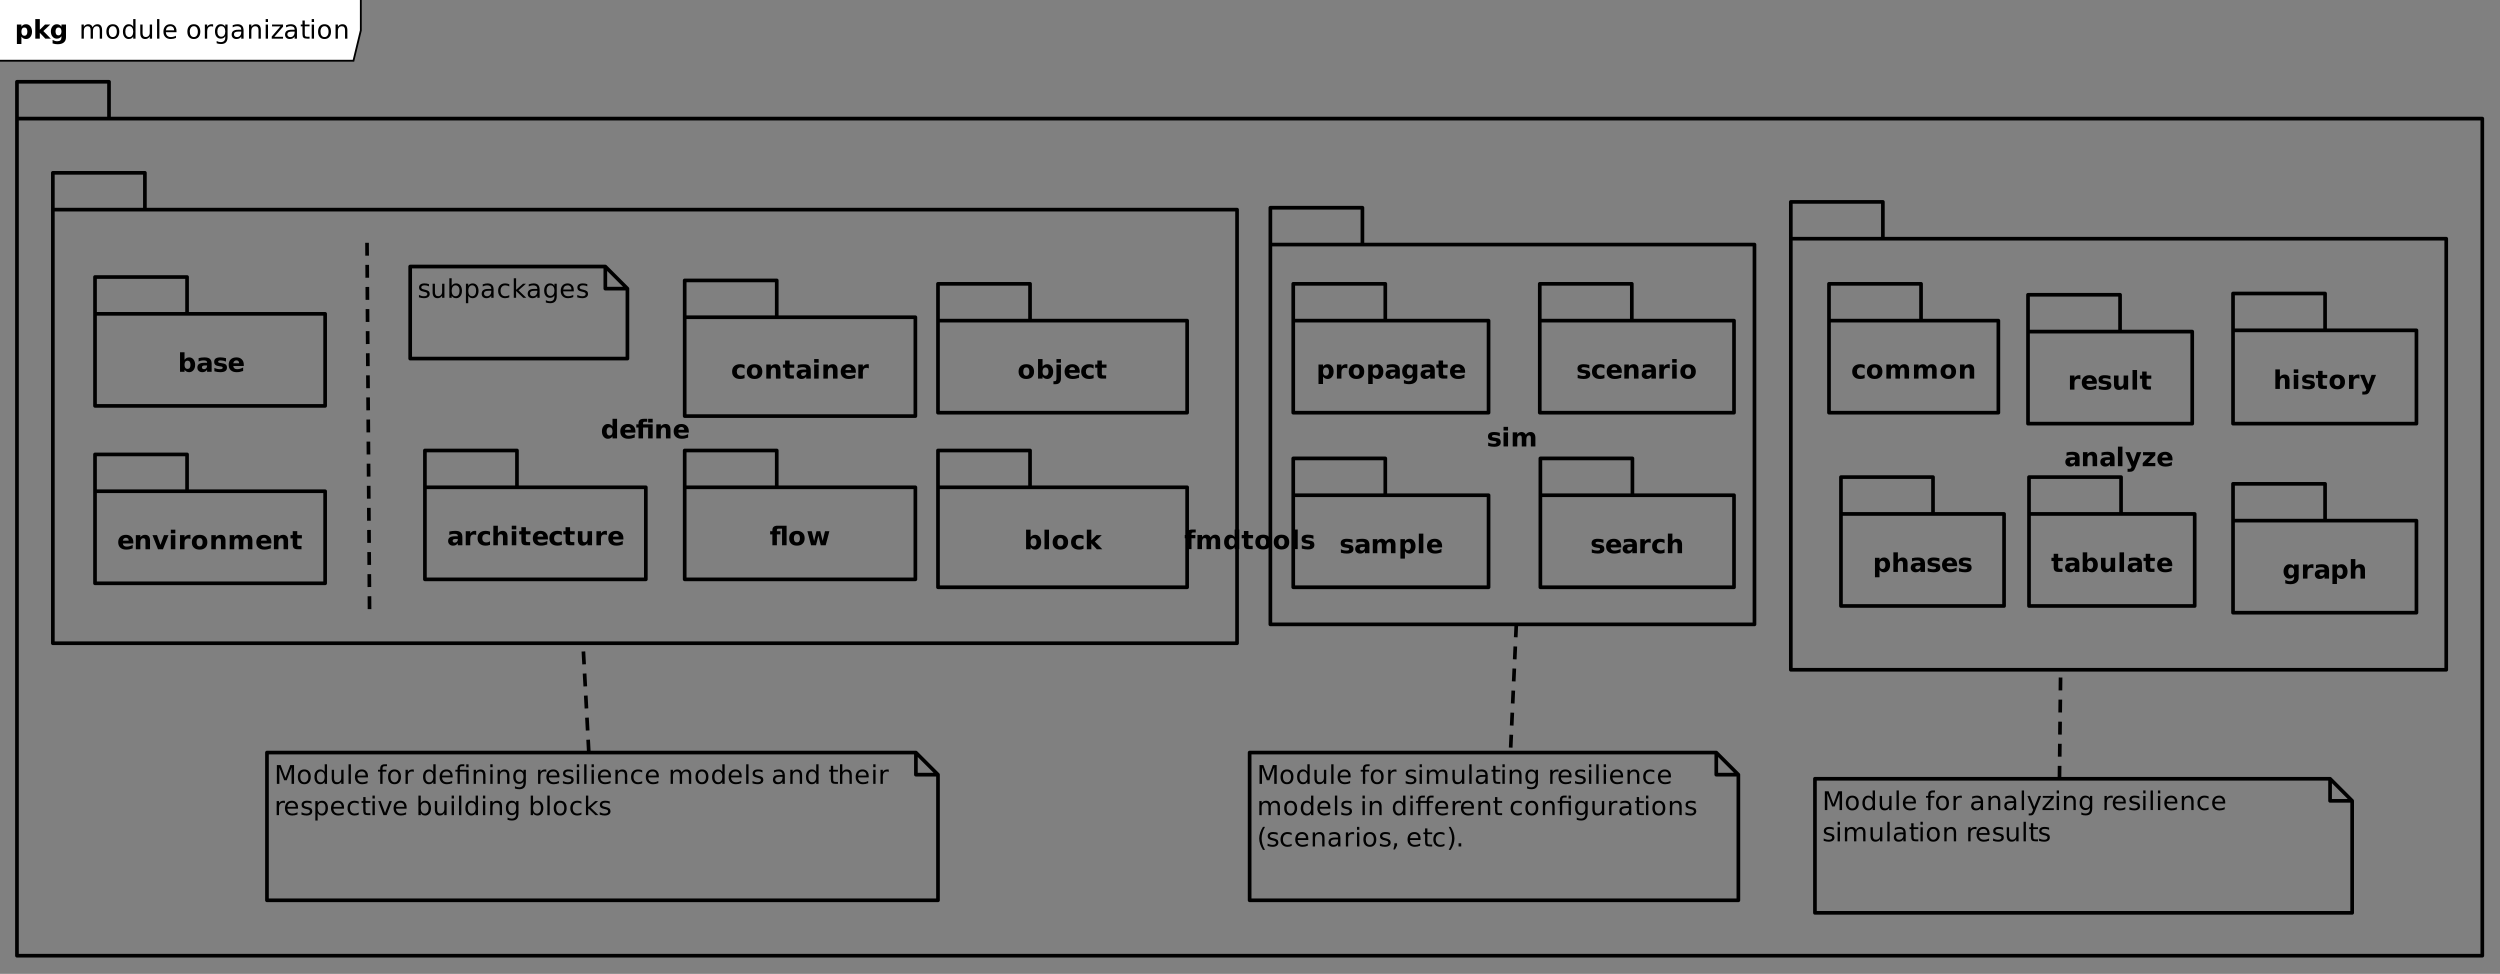 <?xml version="1.0" encoding="UTF-8"?>
<svg xmlns="http://www.w3.org/2000/svg" xmlns:xlink="http://www.w3.org/1999/xlink" width="1358" height="529" viewBox="0 0 1358 529">
<rect x="0" y="0" width="1358" height="529" fill="#808080" stroke="none"/>
<defs>
<g>
<g id="glyph-0-0">
<path d="M 6.215 -10.637 L 6.215 -9.031 L 4.859 -9.031 C 4.516 -9.031 4.273 -8.969 4.137 -8.844 C 4 -8.719 3.93 -8.5 3.93 -8.188 L 3.93 -7.656 L 6.023 -7.656 L 6.023 -5.906 L 3.93 -5.906 L 3.93 0 L 1.484 0 L 1.484 -5.906 L 0.266 -5.906 L 0.266 -7.656 L 1.484 -7.656 L 1.484 -8.188 C 1.484 -9.023 1.715 -9.641 2.18 -10.039 C 2.645 -10.438 3.367 -10.637 4.34 -10.637 Z M 6.215 -10.637 "/>
</g>
<g id="glyph-0-1">
<path d="M 8.273 -6.383 C 8.582 -6.859 8.949 -7.219 9.375 -7.469 C 9.801 -7.715 10.27 -7.84 10.781 -7.84 C 11.66 -7.84 12.328 -7.57 12.789 -7.027 C 13.25 -6.484 13.48 -5.695 13.48 -4.664 L 13.48 0 L 11.02 0 L 11.02 -3.992 C 11.023 -4.051 11.027 -4.113 11.031 -4.176 C 11.031 -4.242 11.031 -4.332 11.031 -4.449 C 11.031 -4.992 10.953 -5.387 10.793 -5.629 C 10.633 -5.875 10.375 -5.996 10.023 -5.996 C 9.555 -5.996 9.199 -5.805 8.945 -5.422 C 8.691 -5.039 8.562 -4.484 8.551 -3.758 L 8.551 0 L 6.09 0 L 6.09 -3.992 C 6.09 -4.84 6.02 -5.387 5.871 -5.629 C 5.727 -5.875 5.465 -5.996 5.094 -5.996 C 4.625 -5.996 4.262 -5.801 4.008 -5.418 C 3.75 -5.031 3.625 -4.48 3.625 -3.766 L 3.625 0 L 1.164 0 L 1.164 -7.656 L 3.625 -7.656 L 3.625 -6.535 C 3.922 -6.969 4.27 -7.293 4.66 -7.512 C 5.047 -7.73 5.477 -7.84 5.945 -7.84 C 6.477 -7.84 6.941 -7.715 7.348 -7.457 C 7.754 -7.203 8.062 -6.844 8.273 -6.383 Z M 8.273 -6.383 "/>
</g>
<g id="glyph-0-2">
<path d="M 6.383 -6.535 L 6.383 -10.637 L 8.844 -10.637 L 8.844 0 L 6.383 0 L 6.383 -1.109 C 6.047 -0.656 5.676 -0.324 5.27 -0.117 C 4.863 0.094 4.395 0.199 3.863 0.199 C 2.918 0.199 2.145 -0.176 1.539 -0.926 C 0.934 -1.676 0.629 -2.641 0.629 -3.82 C 0.629 -5 0.934 -5.965 1.539 -6.715 C 2.145 -7.465 2.918 -7.84 3.863 -7.84 C 4.391 -7.84 4.859 -7.734 5.266 -7.523 C 5.676 -7.312 6.047 -6.98 6.383 -6.535 M 4.773 -1.578 C 5.297 -1.578 5.695 -1.77 5.973 -2.152 C 6.246 -2.535 6.383 -3.094 6.383 -3.82 C 6.383 -4.551 6.246 -5.105 5.973 -5.488 C 5.695 -5.871 5.297 -6.062 4.773 -6.062 C 4.25 -6.062 3.855 -5.871 3.578 -5.488 C 3.305 -5.105 3.164 -4.551 3.164 -3.82 C 3.164 -3.094 3.305 -2.535 3.578 -2.152 C 3.855 -1.77 4.25 -1.578 4.773 -1.578 Z M 4.773 -1.578 "/>
</g>
<g id="glyph-0-3">
<path d="M 3.848 -9.828 L 3.848 -7.656 L 6.371 -7.656 L 6.371 -5.906 L 3.848 -5.906 L 3.848 -2.66 C 3.848 -2.305 3.918 -2.062 4.062 -1.938 C 4.203 -1.812 4.48 -1.75 4.902 -1.75 L 6.16 -1.75 L 6.16 0 L 4.062 0 C 3.094 0 2.41 -0.203 2.008 -0.605 C 1.602 -1.008 1.402 -1.691 1.402 -2.66 L 1.402 -5.906 L 0.184 -5.906 L 0.184 -7.656 L 1.402 -7.656 L 1.402 -9.828 Z M 3.848 -9.828 "/>
</g>
<g id="glyph-0-4">
<path d="M 4.82 -6.09 C 4.277 -6.09 3.863 -5.895 3.578 -5.508 C 3.293 -5.117 3.152 -4.555 3.152 -3.82 C 3.152 -3.086 3.293 -2.527 3.578 -2.137 C 3.863 -1.746 4.277 -1.551 4.82 -1.551 C 5.352 -1.551 5.762 -1.746 6.043 -2.137 C 6.324 -2.527 6.469 -3.086 6.469 -3.82 C 6.469 -4.555 6.324 -5.117 6.043 -5.508 C 5.762 -5.895 5.352 -6.09 4.82 -6.09 M 4.82 -7.84 C 6.137 -7.84 7.164 -7.484 7.906 -6.773 C 8.645 -6.062 9.016 -5.078 9.016 -3.82 C 9.016 -2.562 8.645 -1.578 7.906 -0.867 C 7.164 -0.156 6.137 0.199 4.82 0.199 C 3.496 0.199 2.465 -0.156 1.719 -0.867 C 0.973 -1.578 0.602 -2.562 0.602 -3.82 C 0.602 -5.078 0.973 -6.062 1.719 -6.773 C 2.465 -7.484 3.496 -7.84 4.82 -7.84 Z M 4.82 -7.84 "/>
</g>
<g id="glyph-0-5">
<path d="M 1.176 -10.637 L 3.625 -10.637 L 3.625 0 L 1.176 0 Z M 1.176 -10.637 "/>
</g>
<g id="glyph-0-6">
<path d="M 7.156 -7.418 L 7.156 -5.559 C 6.633 -5.777 6.129 -5.941 5.641 -6.051 C 5.152 -6.16 4.691 -6.215 4.258 -6.215 C 3.793 -6.215 3.449 -6.156 3.223 -6.039 C 2.996 -5.922 2.883 -5.746 2.883 -5.504 C 2.883 -5.309 2.969 -5.156 3.141 -5.051 C 3.312 -4.945 3.617 -4.871 4.062 -4.82 L 4.492 -4.758 C 5.746 -4.598 6.586 -4.336 7.02 -3.973 C 7.453 -3.605 7.672 -3.035 7.672 -2.258 C 7.672 -1.441 7.367 -0.828 6.766 -0.418 C 6.164 -0.008 5.27 0.199 4.074 0.199 C 3.57 0.199 3.047 0.16 2.504 0.078 C 1.965 0 1.41 -0.121 0.84 -0.281 L 0.84 -2.141 C 1.328 -1.902 1.828 -1.727 2.34 -1.605 C 2.855 -1.488 3.375 -1.43 3.902 -1.43 C 4.383 -1.43 4.742 -1.496 4.984 -1.625 C 5.227 -1.758 5.344 -1.953 5.344 -2.215 C 5.344 -2.434 5.262 -2.598 5.098 -2.703 C 4.93 -2.812 4.598 -2.895 4.102 -2.953 L 3.672 -3.008 C 2.582 -3.145 1.82 -3.398 1.383 -3.766 C 0.945 -4.137 0.727 -4.695 0.727 -5.449 C 0.727 -6.258 1.004 -6.859 1.559 -7.254 C 2.113 -7.645 2.969 -7.84 4.117 -7.84 C 4.566 -7.84 5.039 -7.805 5.539 -7.738 C 6.035 -7.672 6.574 -7.562 7.156 -7.418 Z M 7.156 -7.418 "/>
</g>
<g id="glyph-0-7">
<path d="M 8.82 -3.848 L 8.82 -3.152 L 3.098 -3.152 C 3.156 -2.578 3.363 -2.148 3.719 -1.859 C 4.074 -1.57 4.57 -1.43 5.211 -1.43 C 5.723 -1.43 6.25 -1.504 6.793 -1.656 C 7.332 -1.809 7.887 -2.043 8.457 -2.352 L 8.457 -0.465 C 7.879 -0.246 7.297 -0.082 6.719 0.031 C 6.141 0.141 5.562 0.199 4.984 0.199 C 3.598 0.199 2.52 -0.152 1.754 -0.859 C 0.984 -1.562 0.602 -2.551 0.602 -3.82 C 0.602 -5.07 0.98 -6.051 1.734 -6.766 C 2.488 -7.484 3.523 -7.84 4.848 -7.84 C 6.051 -7.84 7.012 -7.477 7.734 -6.754 C 8.457 -6.031 8.82 -5.062 8.82 -3.848 M 6.305 -4.664 C 6.305 -5.125 6.168 -5.5 5.895 -5.785 C 5.625 -6.07 5.27 -6.215 4.832 -6.215 C 4.359 -6.215 3.973 -6.082 3.68 -5.812 C 3.383 -5.547 3.195 -5.164 3.125 -4.664 Z M 6.305 -4.664 "/>
</g>
<g id="glyph-0-8">
<path d="M 6.734 -10.637 L 9.203 -10.637 L 9.203 -8.641 L 6.734 -8.641 L 6.734 -10.637 M 6.227 -10.637 L 6.227 -9.031 L 4.875 -9.031 C 4.531 -9.031 4.297 -8.969 4.164 -8.844 C 4.031 -8.719 3.965 -8.5 3.965 -8.188 L 3.965 -7.656 L 9.203 -7.656 L 9.203 0 L 6.734 0 L 6.734 -5.906 L 3.965 -5.906 L 3.965 0 L 1.496 0 L 1.496 -5.906 L 0.293 -5.906 L 0.293 -7.656 L 1.496 -7.656 L 1.496 -8.188 C 1.496 -9.023 1.73 -9.641 2.195 -10.039 C 2.66 -10.438 3.379 -10.637 4.355 -10.637 Z M 6.227 -10.637 "/>
</g>
<g id="glyph-0-9">
<path d="M 8.875 -4.664 L 8.875 0 L 6.414 0 L 6.414 -3.57 C 6.414 -4.23 6.398 -4.684 6.367 -4.938 C 6.34 -5.188 6.285 -5.371 6.215 -5.488 C 6.117 -5.648 5.988 -5.773 5.824 -5.863 C 5.66 -5.949 5.473 -5.996 5.266 -5.996 C 4.754 -5.996 4.352 -5.797 4.062 -5.402 C 3.77 -5.008 3.625 -4.465 3.625 -3.766 L 3.625 0 L 1.176 0 L 1.176 -7.656 L 3.625 -7.656 L 3.625 -6.535 C 3.992 -6.98 4.383 -7.312 4.797 -7.523 C 5.215 -7.734 5.672 -7.84 6.172 -7.84 C 7.059 -7.84 7.727 -7.57 8.188 -7.027 C 8.645 -6.484 8.875 -5.695 8.875 -4.664 Z M 8.875 -4.664 "/>
</g>
<g id="glyph-0-10">
<path d="M 5.25 -1.578 C 5.773 -1.578 6.176 -1.77 6.449 -2.152 C 6.727 -2.535 6.863 -3.094 6.863 -3.82 C 6.863 -4.551 6.727 -5.105 6.449 -5.488 C 6.176 -5.871 5.773 -6.062 5.25 -6.062 C 4.727 -6.062 4.324 -5.871 4.043 -5.484 C 3.762 -5.102 3.625 -4.547 3.625 -3.82 C 3.625 -3.098 3.762 -2.543 4.043 -2.156 C 4.324 -1.773 4.727 -1.578 5.25 -1.578 M 3.625 -6.535 C 3.961 -6.98 4.336 -7.312 4.742 -7.523 C 5.156 -7.734 5.625 -7.84 6.16 -7.84 C 7.102 -7.84 7.879 -7.465 8.484 -6.715 C 9.09 -5.965 9.391 -5 9.391 -3.82 C 9.391 -2.641 9.09 -1.676 8.484 -0.926 C 7.879 -0.176 7.102 0.199 6.16 0.199 C 5.625 0.199 5.156 0.094 4.742 -0.121 C 4.336 -0.332 3.961 -0.66 3.625 -1.109 L 3.625 0 L 1.176 0 L 1.176 -10.637 L 3.625 -10.637 Z M 3.625 -6.535 "/>
</g>
<g id="glyph-0-11">
<path d="M 4.609 -3.445 C 4.098 -3.445 3.715 -3.359 3.457 -3.188 C 3.199 -3.012 3.07 -2.758 3.07 -2.422 C 3.07 -2.109 3.172 -1.867 3.379 -1.691 C 3.586 -1.516 3.875 -1.43 4.246 -1.43 C 4.707 -1.43 5.094 -1.594 5.406 -1.926 C 5.723 -2.254 5.879 -2.668 5.879 -3.164 L 5.879 -3.445 L 4.609 -3.445 M 8.348 -4.367 L 8.348 0 L 5.879 0 L 5.879 -1.133 C 5.551 -0.672 5.18 -0.332 4.773 -0.121 C 4.359 0.094 3.863 0.199 3.273 0.199 C 2.48 0.199 1.836 -0.031 1.344 -0.496 C 0.848 -0.957 0.602 -1.559 0.602 -2.297 C 0.602 -3.195 0.91 -3.852 1.527 -4.273 C 2.145 -4.691 3.113 -4.902 4.438 -4.902 L 5.879 -4.902 L 5.879 -5.094 C 5.879 -5.48 5.727 -5.766 5.422 -5.945 C 5.117 -6.125 4.641 -6.215 3.992 -6.215 C 3.469 -6.215 2.98 -6.16 2.531 -6.055 C 2.078 -5.953 1.66 -5.793 1.273 -5.586 L 1.273 -7.453 C 1.797 -7.578 2.32 -7.676 2.852 -7.742 C 3.379 -7.809 3.906 -7.84 4.438 -7.84 C 5.816 -7.84 6.812 -7.57 7.426 -7.023 C 8.039 -6.48 8.348 -5.594 8.348 -4.367 Z M 8.348 -4.367 "/>
</g>
<g id="glyph-0-12">
<path d="M 7.363 -7.418 L 7.363 -5.422 C 7.031 -5.648 6.695 -5.816 6.359 -5.926 C 6.027 -6.035 5.68 -6.09 5.32 -6.09 C 4.633 -6.09 4.102 -5.891 3.723 -5.492 C 3.34 -5.094 3.152 -4.535 3.152 -3.82 C 3.152 -3.105 3.34 -2.547 3.723 -2.148 C 4.102 -1.75 4.633 -1.551 5.32 -1.551 C 5.703 -1.551 6.066 -1.609 6.41 -1.723 C 6.754 -1.836 7.07 -2.004 7.363 -2.227 L 7.363 -0.227 C 6.98 -0.086 6.59 0.023 6.195 0.094 C 5.801 0.164 5.406 0.199 5.012 0.199 C 3.629 0.199 2.551 -0.156 1.77 -0.863 C 0.992 -1.574 0.602 -2.559 0.602 -3.82 C 0.602 -5.082 0.992 -6.07 1.77 -6.777 C 2.551 -7.488 3.629 -7.84 5.012 -7.84 C 5.41 -7.84 5.809 -7.805 6.195 -7.734 C 6.586 -7.664 6.977 -7.559 7.363 -7.418 Z M 7.363 -7.418 "/>
</g>
<g id="glyph-0-13">
<path d="M 1.176 -10.637 L 3.625 -10.637 L 3.625 -4.848 L 6.438 -7.656 L 9.281 -7.656 L 5.543 -4.141 L 9.578 0 L 6.609 0 L 3.625 -3.191 L 3.625 0 L 1.176 0 Z M 1.176 -10.637 "/>
</g>
<g id="glyph-0-14">
<path d="M 4.34 -10.637 L 9.203 -10.637 L 9.203 0 L 6.734 0 L 6.734 -9.031 L 4.859 -9.031 C 4.516 -9.031 4.273 -8.969 4.137 -8.844 C 4 -8.719 3.93 -8.5 3.93 -8.188 L 3.93 -7.656 L 5.852 -7.656 L 5.852 -5.906 L 3.93 -5.906 L 3.93 0 L 1.484 0 L 1.484 -5.906 L 0.266 -5.906 L 0.266 -7.656 L 1.484 -7.656 L 1.484 -8.188 C 1.484 -9.023 1.715 -9.641 2.18 -10.039 C 2.645 -10.438 3.367 -10.637 4.34 -10.637 Z M 4.34 -10.637 "/>
</g>
<g id="glyph-0-15">
<path d="M 0.492 -7.656 L 2.871 -7.656 L 4.156 -2.379 L 5.449 -7.656 L 7.492 -7.656 L 8.777 -2.434 L 10.07 -7.656 L 12.449 -7.656 L 10.43 0 L 7.758 0 L 6.469 -5.266 L 5.18 0 L 2.508 0 Z M 0.492 -7.656 "/>
</g>
<g id="glyph-0-16">
<path d="M 6.863 -5.57 C 6.648 -5.672 6.438 -5.746 6.223 -5.793 C 6.012 -5.84 5.801 -5.863 5.586 -5.867 C 4.957 -5.863 4.473 -5.664 4.133 -5.262 C 3.793 -4.855 3.625 -4.281 3.625 -3.527 L 3.625 0 L 1.176 0 L 1.176 -7.656 L 3.625 -7.656 L 3.625 -6.398 C 3.938 -6.898 4.297 -7.266 4.707 -7.496 C 5.113 -7.727 5.602 -7.84 6.172 -7.84 C 6.254 -7.84 6.344 -7.836 6.438 -7.832 C 6.535 -7.824 6.676 -7.809 6.855 -7.785 Z M 6.863 -5.57 "/>
</g>
<g id="glyph-0-17">
<path d="M 8.875 -4.664 L 8.875 0 L 6.414 0 L 6.414 -3.555 C 6.414 -4.227 6.398 -4.684 6.367 -4.938 C 6.34 -5.188 6.285 -5.371 6.215 -5.488 C 6.117 -5.648 5.988 -5.773 5.824 -5.863 C 5.66 -5.949 5.473 -5.996 5.266 -5.996 C 4.754 -5.996 4.352 -5.797 4.062 -5.402 C 3.77 -5.008 3.625 -4.465 3.625 -3.766 L 3.625 0 L 1.176 0 L 1.176 -10.637 L 3.625 -10.637 L 3.625 -6.535 C 3.992 -6.98 4.383 -7.312 4.797 -7.523 C 5.215 -7.734 5.672 -7.84 6.172 -7.84 C 7.059 -7.84 7.727 -7.57 8.188 -7.027 C 8.645 -6.484 8.875 -5.695 8.875 -4.664 Z M 8.875 -4.664 "/>
</g>
<g id="glyph-0-18">
<path d="M 1.176 -7.656 L 3.625 -7.656 L 3.625 0 L 1.176 0 L 1.176 -7.656 M 1.176 -10.637 L 3.625 -10.637 L 3.625 -8.641 L 1.176 -8.641 Z M 1.176 -10.637 "/>
</g>
<g id="glyph-0-19">
<path d="M 1.094 -2.98 L 1.094 -7.656 L 3.555 -7.656 L 3.555 -6.891 C 3.555 -6.477 3.551 -5.957 3.547 -5.328 C 3.543 -4.703 3.539 -4.285 3.539 -4.074 C 3.539 -3.461 3.559 -3.016 3.59 -2.746 C 3.621 -2.473 3.676 -2.277 3.754 -2.152 C 3.852 -1.992 3.984 -1.871 4.145 -1.785 C 4.309 -1.699 4.492 -1.656 4.703 -1.656 C 5.215 -1.656 5.613 -1.852 5.906 -2.242 C 6.199 -2.633 6.344 -3.18 6.344 -3.875 L 6.344 -7.656 L 8.789 -7.656 L 8.789 0 L 6.344 0 L 6.344 -1.109 C 5.977 -0.66 5.582 -0.332 5.172 -0.121 C 4.758 0.094 4.305 0.199 3.809 0.199 C 2.922 0.199 2.25 -0.074 1.789 -0.617 C 1.324 -1.156 1.094 -1.945 1.094 -2.98 Z M 1.094 -2.98 "/>
</g>
<g id="glyph-0-20">
<path d="M 0.211 -7.656 L 2.66 -7.656 L 4.566 -2.367 L 6.469 -7.656 L 8.922 -7.656 L 5.906 0 L 3.219 0 Z M 0.211 -7.656 "/>
</g>
<g id="glyph-0-21">
<path d="M 1.176 -7.656 L 3.625 -7.656 L 3.625 -0.137 C 3.625 0.887 3.375 1.672 2.883 2.211 C 2.391 2.75 1.68 3.023 0.746 3.023 L -0.465 3.023 L -0.465 1.414 L -0.039 1.414 C 0.422 1.414 0.742 1.309 0.914 1.102 C 1.09 0.891 1.176 0.477 1.176 -0.137 L 1.176 -7.656 M 1.176 -10.637 L 3.625 -10.637 L 3.625 -8.641 L 1.176 -8.641 Z M 1.176 -10.637 "/>
</g>
<g id="glyph-0-22">
<path d="M 3.625 -1.109 L 3.625 2.914 L 1.176 2.914 L 1.176 -7.656 L 3.625 -7.656 L 3.625 -6.535 C 3.961 -6.98 4.336 -7.312 4.742 -7.523 C 5.156 -7.734 5.625 -7.84 6.16 -7.84 C 7.102 -7.84 7.879 -7.465 8.484 -6.715 C 9.09 -5.965 9.391 -5 9.391 -3.82 C 9.391 -2.641 9.09 -1.676 8.484 -0.926 C 7.879 -0.176 7.102 0.199 6.16 0.199 C 5.625 0.199 5.156 0.094 4.742 -0.121 C 4.336 -0.332 3.961 -0.66 3.625 -1.109 M 5.25 -6.062 C 4.727 -6.062 4.324 -5.871 4.043 -5.484 C 3.762 -5.102 3.625 -4.547 3.625 -3.82 C 3.625 -3.098 3.762 -2.543 4.043 -2.156 C 4.324 -1.773 4.727 -1.578 5.25 -1.578 C 5.773 -1.578 6.176 -1.77 6.449 -2.152 C 6.727 -2.535 6.863 -3.094 6.863 -3.82 C 6.863 -4.551 6.727 -5.105 6.449 -5.488 C 6.176 -5.871 5.773 -6.062 5.25 -6.062 Z M 5.25 -6.062 "/>
</g>
<g id="glyph-0-23">
<path d="M 6.383 -1.297 C 6.047 -0.852 5.676 -0.523 5.27 -0.312 C 4.863 -0.105 4.395 0 3.863 0 C 2.93 0 2.156 -0.367 1.547 -1.105 C 0.934 -1.84 0.629 -2.777 0.629 -3.918 C 0.629 -5.062 0.934 -6 1.547 -6.73 C 2.156 -7.461 2.93 -7.828 3.863 -7.828 C 4.395 -7.828 4.863 -7.723 5.27 -7.512 C 5.676 -7.305 6.047 -6.973 6.383 -6.523 L 6.383 -7.656 L 8.844 -7.656 L 8.844 -0.773 C 8.844 0.457 8.457 1.398 7.68 2.047 C 6.902 2.695 5.777 3.023 4.301 3.023 C 3.82 3.023 3.359 2.984 2.914 2.914 C 2.465 2.84 2.016 2.727 1.566 2.578 L 1.566 0.672 C 1.992 0.914 2.414 1.098 2.824 1.219 C 3.234 1.34 3.645 1.402 4.062 1.402 C 4.863 1.402 5.449 1.227 5.824 0.875 C 6.199 0.523 6.383 -0.023 6.383 -0.773 L 6.383 -1.297 M 4.773 -6.062 C 4.266 -6.062 3.871 -5.875 3.59 -5.504 C 3.305 -5.129 3.164 -4.602 3.164 -3.918 C 3.164 -3.215 3.301 -2.684 3.574 -2.32 C 3.848 -1.957 4.246 -1.777 4.773 -1.777 C 5.281 -1.777 5.68 -1.965 5.961 -2.336 C 6.242 -2.711 6.383 -3.238 6.383 -3.918 C 6.383 -4.602 6.242 -5.129 5.961 -5.504 C 5.68 -5.875 5.281 -6.062 4.773 -6.062 Z M 4.773 -6.062 "/>
</g>
<g id="glyph-0-24">
<path d="M 0.172 -7.656 L 2.617 -7.656 L 4.676 -2.461 L 6.426 -7.656 L 8.875 -7.656 L 5.652 0.727 C 5.328 1.578 4.953 2.172 4.523 2.512 C 4.09 2.852 3.523 3.023 2.816 3.023 L 1.402 3.023 L 1.402 1.414 L 2.168 1.414 C 2.582 1.414 2.883 1.348 3.074 1.219 C 3.262 1.086 3.41 0.848 3.516 0.508 L 3.582 0.293 Z M 0.172 -7.656 "/>
</g>
<g id="glyph-0-25">
<path d="M 0.801 -7.656 L 7.477 -7.656 L 7.477 -5.945 L 3.445 -1.75 L 7.477 -1.75 L 7.477 0 L 0.629 0 L 0.629 -1.711 L 4.664 -5.906 L 0.801 -5.906 Z M 0.801 -7.656 "/>
</g>
<g id="glyph-1-0">
<path d="M 1.375 -10.207 L 3.43 -10.207 L 6.035 -3.262 L 8.656 -10.207 L 10.711 -10.207 L 10.711 0 L 9.367 0 L 9.367 -8.961 L 6.734 -1.961 L 5.344 -1.961 L 2.715 -8.961 L 2.715 0 L 1.375 0 Z M 1.375 -10.207 "/>
</g>
<g id="glyph-1-1">
<path d="M 4.285 -6.773 C 3.613 -6.773 3.078 -6.512 2.688 -5.984 C 2.293 -5.457 2.098 -4.738 2.098 -3.82 C 2.098 -2.906 2.293 -2.184 2.684 -1.656 C 3.074 -1.133 3.605 -0.867 4.285 -0.867 C 4.957 -0.867 5.488 -1.133 5.879 -1.66 C 6.27 -2.191 6.469 -2.91 6.469 -3.82 C 6.469 -4.727 6.27 -5.445 5.879 -5.977 C 5.488 -6.508 4.957 -6.773 4.285 -6.773 M 4.285 -7.84 C 5.379 -7.84 6.238 -7.484 6.863 -6.773 C 7.488 -6.062 7.801 -5.078 7.801 -3.82 C 7.801 -2.566 7.488 -1.586 6.863 -0.871 C 6.238 -0.16 5.379 0.199 4.285 0.199 C 3.188 0.199 2.328 -0.16 1.707 -0.871 C 1.082 -1.586 0.773 -2.566 0.773 -3.82 C 0.773 -5.078 1.082 -6.062 1.707 -6.773 C 2.328 -7.484 3.188 -7.84 4.285 -7.84 Z M 4.285 -7.84 "/>
</g>
<g id="glyph-1-2">
<path d="M 6.359 -6.492 L 6.359 -10.637 L 7.617 -10.637 L 7.617 0 L 6.359 0 L 6.359 -1.148 C 6.094 -0.691 5.758 -0.355 5.355 -0.133 C 4.953 0.086 4.469 0.199 3.902 0.199 C 2.977 0.199 2.227 -0.172 1.645 -0.91 C 1.062 -1.648 0.773 -2.617 0.773 -3.82 C 0.773 -5.023 1.062 -5.996 1.645 -6.734 C 2.227 -7.473 2.977 -7.84 3.902 -7.84 C 4.469 -7.84 4.953 -7.73 5.355 -7.508 C 5.758 -7.289 6.094 -6.949 6.359 -6.492 M 2.07 -3.82 C 2.07 -2.895 2.262 -2.172 2.641 -1.645 C 3.023 -1.117 3.547 -0.855 4.211 -0.855 C 4.875 -0.855 5.398 -1.117 5.781 -1.645 C 6.164 -2.172 6.355 -2.895 6.359 -3.82 C 6.355 -4.746 6.164 -5.473 5.781 -6 C 5.398 -6.523 4.875 -6.789 4.211 -6.789 C 3.547 -6.789 3.023 -6.523 2.641 -6 C 2.262 -5.473 2.07 -4.746 2.07 -3.82 Z M 2.07 -3.82 "/>
</g>
<g id="glyph-1-3">
<path d="M 1.188 -3.023 L 1.188 -7.656 L 2.445 -7.656 L 2.445 -3.07 C 2.445 -2.344 2.59 -1.801 2.871 -1.438 C 3.152 -1.078 3.578 -0.895 4.141 -0.895 C 4.82 -0.895 5.359 -1.113 5.754 -1.547 C 6.148 -1.977 6.344 -2.566 6.344 -3.316 L 6.344 -7.656 L 7.602 -7.656 L 7.602 0 L 6.344 0 L 6.344 -1.176 C 6.039 -0.711 5.684 -0.367 5.281 -0.141 C 4.879 0.086 4.41 0.199 3.875 0.199 C 2.996 0.199 2.328 -0.074 1.875 -0.621 C 1.418 -1.168 1.188 -1.969 1.188 -3.023 Z M 1.188 -3.023 "/>
</g>
<g id="glyph-1-4">
<path d="M 1.32 -10.637 L 2.578 -10.637 L 2.578 0 L 1.32 0 Z M 1.32 -10.637 "/>
</g>
<g id="glyph-1-5">
<path d="M 7.867 -4.141 L 7.867 -3.527 L 2.086 -3.527 C 2.141 -2.66 2.402 -2 2.867 -1.547 C 3.336 -1.094 3.984 -0.867 4.82 -0.867 C 5.301 -0.867 5.77 -0.926 6.223 -1.047 C 6.676 -1.164 7.129 -1.344 7.574 -1.578 L 7.574 -0.391 C 7.125 -0.199 6.66 -0.051 6.188 0.047 C 5.711 0.148 5.23 0.199 4.742 0.199 C 3.523 0.199 2.555 -0.156 1.844 -0.867 C 1.129 -1.578 0.773 -2.539 0.773 -3.754 C 0.773 -5.008 1.109 -6 1.789 -6.738 C 2.465 -7.473 3.375 -7.84 4.523 -7.84 C 5.555 -7.84 6.371 -7.508 6.969 -6.848 C 7.57 -6.184 7.867 -5.281 7.867 -4.141 M 6.609 -4.512 C 6.602 -5.199 6.41 -5.75 6.031 -6.16 C 5.656 -6.57 5.16 -6.773 4.539 -6.773 C 3.836 -6.773 3.277 -6.578 2.855 -6.18 C 2.434 -5.781 2.191 -5.227 2.125 -4.504 Z M 6.609 -4.512 "/>
</g>
<g id="glyph-1-6">
</g>
<g id="glyph-1-7">
<path d="M 5.195 -10.637 L 5.195 -9.59 L 3.992 -9.59 C 3.539 -9.59 3.227 -9.5 3.051 -9.316 C 2.875 -9.137 2.789 -8.809 2.789 -8.332 L 2.789 -7.656 L 4.859 -7.656 L 4.859 -6.68 L 2.789 -6.68 L 2.789 0 L 1.523 0 L 1.523 -6.68 L 0.32 -6.68 L 0.32 -7.656 L 1.523 -7.656 L 1.523 -8.188 C 1.523 -9.043 1.723 -9.664 2.117 -10.051 C 2.516 -10.441 3.145 -10.637 4.008 -10.637 Z M 5.195 -10.637 "/>
</g>
<g id="glyph-1-8">
<path d="M 5.758 -6.48 C 5.613 -6.562 5.461 -6.621 5.293 -6.66 C 5.129 -6.699 4.945 -6.719 4.742 -6.719 C 4.031 -6.719 3.488 -6.488 3.105 -6.027 C 2.727 -5.562 2.535 -4.898 2.535 -4.031 L 2.535 0 L 1.273 0 L 1.273 -7.656 L 2.535 -7.656 L 2.535 -6.469 C 2.801 -6.93 3.145 -7.277 3.57 -7.504 C 3.992 -7.727 4.508 -7.84 5.113 -7.84 C 5.199 -7.84 5.297 -7.836 5.398 -7.824 C 5.504 -7.812 5.621 -7.797 5.75 -7.773 Z M 5.758 -6.48 "/>
</g>
<g id="glyph-1-9">
<path d="M 7.508 -7.656 L 7.508 0 L 6.242 0 L 6.242 -6.68 L 2.789 -6.68 L 2.789 0 L 1.523 0 L 1.523 -6.68 L 0.32 -6.68 L 0.32 -7.656 L 1.523 -7.656 L 1.523 -8.188 C 1.523 -9.023 1.723 -9.641 2.117 -10.039 C 2.512 -10.438 3.113 -10.637 3.93 -10.637 L 5.195 -10.637 L 5.195 -9.59 L 3.992 -9.59 C 3.539 -9.59 3.227 -9.5 3.051 -9.316 C 2.875 -9.137 2.789 -8.809 2.789 -8.332 L 2.789 -7.656 L 7.508 -7.656 M 6.242 -10.625 L 7.508 -10.625 L 7.508 -9.031 L 6.242 -9.031 Z M 6.242 -10.625 "/>
</g>
<g id="glyph-1-10">
<path d="M 7.684 -4.621 L 7.684 0 L 6.426 0 L 6.426 -4.578 C 6.426 -5.305 6.285 -5.848 6 -6.207 C 5.719 -6.566 5.297 -6.746 4.73 -6.746 C 4.051 -6.746 3.516 -6.531 3.125 -6.098 C 2.73 -5.664 2.535 -5.074 2.535 -4.328 L 2.535 0 L 1.273 0 L 1.273 -7.656 L 2.535 -7.656 L 2.535 -6.469 C 2.836 -6.926 3.191 -7.27 3.598 -7.5 C 4.008 -7.727 4.477 -7.84 5.012 -7.84 C 5.891 -7.84 6.555 -7.57 7.008 -7.023 C 7.457 -6.48 7.684 -5.68 7.684 -4.621 Z M 7.684 -4.621 "/>
</g>
<g id="glyph-1-11">
<path d="M 1.32 -7.656 L 2.578 -7.656 L 2.578 0 L 1.32 0 L 1.32 -7.656 M 1.32 -10.637 L 2.578 -10.637 L 2.578 -9.043 L 1.32 -9.043 Z M 1.32 -10.637 "/>
</g>
<g id="glyph-1-12">
<path d="M 6.359 -3.918 C 6.355 -4.828 6.168 -5.535 5.793 -6.035 C 5.418 -6.539 4.891 -6.789 4.211 -6.789 C 3.535 -6.789 3.012 -6.539 2.637 -6.035 C 2.258 -5.535 2.07 -4.828 2.07 -3.918 C 2.07 -3.012 2.258 -2.305 2.637 -1.805 C 3.012 -1.305 3.535 -1.055 4.211 -1.055 C 4.891 -1.055 5.418 -1.305 5.793 -1.805 C 6.168 -2.305 6.355 -3.012 6.359 -3.918 M 7.617 -0.949 C 7.617 0.352 7.324 1.324 6.746 1.957 C 6.168 2.594 5.281 2.91 4.086 2.914 C 3.645 2.91 3.23 2.879 2.836 2.812 C 2.445 2.746 2.062 2.645 1.695 2.508 L 1.695 1.285 C 2.062 1.484 2.43 1.633 2.789 1.73 C 3.148 1.824 3.516 1.875 3.891 1.875 C 4.715 1.875 5.332 1.656 5.742 1.227 C 6.152 0.797 6.355 0.145 6.359 -0.727 L 6.359 -1.348 C 6.098 -0.895 5.766 -0.559 5.359 -0.336 C 4.953 -0.113 4.469 0 3.902 0 C 2.965 0 2.207 -0.359 1.633 -1.074 C 1.059 -1.789 0.773 -2.738 0.773 -3.918 C 0.773 -5.102 1.059 -6.051 1.633 -6.766 C 2.207 -7.484 2.965 -7.84 3.902 -7.84 C 4.469 -7.84 4.953 -7.73 5.359 -7.508 C 5.766 -7.281 6.098 -6.945 6.359 -6.492 L 6.359 -7.656 L 7.617 -7.656 Z M 7.617 -0.949 "/>
</g>
<g id="glyph-1-13">
<path d="M 6.199 -7.43 L 6.199 -6.242 C 5.844 -6.422 5.477 -6.559 5.094 -6.652 C 4.711 -6.742 4.312 -6.789 3.902 -6.789 C 3.277 -6.789 2.812 -6.691 2.5 -6.5 C 2.188 -6.309 2.031 -6.023 2.031 -5.641 C 2.031 -5.348 2.141 -5.117 2.367 -4.953 C 2.59 -4.785 3.039 -4.629 3.711 -4.477 L 4.141 -4.383 C 5.035 -4.191 5.672 -3.922 6.047 -3.57 C 6.422 -3.223 6.609 -2.738 6.609 -2.113 C 6.609 -1.402 6.328 -0.84 5.766 -0.422 C 5.203 -0.008 4.43 0.199 3.445 0.199 C 3.035 0.199 2.609 0.16 2.164 0.078 C 1.719 0 1.25 -0.121 0.758 -0.281 L 0.758 -1.578 C 1.223 -1.336 1.68 -1.156 2.133 -1.035 C 2.582 -0.914 3.031 -0.855 3.473 -0.855 C 4.066 -0.855 4.52 -0.957 4.84 -1.16 C 5.16 -1.363 5.32 -1.648 5.32 -2.016 C 5.32 -2.359 5.203 -2.621 4.973 -2.805 C 4.742 -2.984 4.238 -3.16 3.461 -3.328 L 3.023 -3.43 C 2.242 -3.594 1.68 -3.848 1.332 -4.188 C 0.988 -4.527 0.812 -4.992 0.812 -5.586 C 0.812 -6.305 1.07 -6.859 1.578 -7.254 C 2.09 -7.645 2.812 -7.84 3.754 -7.84 C 4.219 -7.84 4.656 -7.805 5.066 -7.738 C 5.477 -7.672 5.855 -7.566 6.199 -7.43 Z M 6.199 -7.43 "/>
</g>
<g id="glyph-1-14">
<path d="M 6.828 -7.363 L 6.828 -6.188 C 6.473 -6.383 6.117 -6.531 5.758 -6.629 C 5.402 -6.727 5.039 -6.773 4.676 -6.773 C 3.859 -6.773 3.227 -6.516 2.773 -6 C 2.324 -5.48 2.098 -4.754 2.098 -3.82 C 2.098 -2.887 2.324 -2.16 2.773 -1.645 C 3.227 -1.125 3.859 -0.867 4.676 -0.867 C 5.039 -0.867 5.402 -0.918 5.758 -1.016 C 6.117 -1.113 6.473 -1.262 6.828 -1.457 L 6.828 -0.293 C 6.477 -0.129 6.113 -0.008 5.738 0.074 C 5.363 0.156 4.961 0.199 4.539 0.199 C 3.387 0.199 2.469 -0.164 1.789 -0.891 C 1.113 -1.613 0.773 -2.59 0.773 -3.82 C 0.773 -5.07 1.117 -6.051 1.801 -6.766 C 2.488 -7.484 3.426 -7.84 4.621 -7.84 C 5.008 -7.84 5.387 -7.801 5.758 -7.723 C 6.125 -7.641 6.484 -7.523 6.828 -7.363 Z M 6.828 -7.363 "/>
</g>
<g id="glyph-1-15">
<path d="M 7.281 -6.188 C 7.594 -6.75 7.969 -7.168 8.406 -7.438 C 8.844 -7.707 9.359 -7.84 9.953 -7.84 C 10.75 -7.84 11.367 -7.562 11.797 -7.004 C 12.23 -6.445 12.449 -5.652 12.449 -4.621 L 12.449 0 L 11.184 0 L 11.184 -4.578 C 11.184 -5.312 11.055 -5.859 10.793 -6.215 C 10.535 -6.57 10.137 -6.746 9.605 -6.746 C 8.953 -6.746 8.438 -6.531 8.059 -6.098 C 7.68 -5.664 7.492 -5.074 7.492 -4.328 L 7.492 0 L 6.227 0 L 6.227 -4.578 C 6.227 -5.32 6.098 -5.863 5.836 -6.219 C 5.578 -6.57 5.176 -6.746 4.633 -6.746 C 3.992 -6.746 3.48 -6.531 3.102 -6.094 C 2.727 -5.66 2.535 -5.07 2.535 -4.328 L 2.535 0 L 1.273 0 L 1.273 -7.656 L 2.535 -7.656 L 2.535 -6.469 C 2.824 -6.938 3.168 -7.281 3.57 -7.508 C 3.969 -7.73 4.445 -7.84 4.996 -7.84 C 5.555 -7.84 6.027 -7.699 6.414 -7.418 C 6.805 -7.133 7.094 -6.723 7.281 -6.188 Z M 7.281 -6.188 "/>
</g>
<g id="glyph-1-16">
<path d="M 4.797 -3.848 C 3.781 -3.848 3.078 -3.734 2.688 -3.5 C 2.293 -3.266 2.098 -2.871 2.098 -2.312 C 2.098 -1.863 2.246 -1.508 2.539 -1.246 C 2.832 -0.984 3.234 -0.855 3.738 -0.855 C 4.438 -0.855 4.996 -1.102 5.418 -1.598 C 5.84 -2.09 6.051 -2.75 6.051 -3.57 L 6.051 -3.848 L 4.797 -3.848 M 7.309 -4.367 L 7.309 0 L 6.051 0 L 6.051 -1.164 C 5.762 -0.695 5.406 -0.355 4.977 -0.133 C 4.547 0.086 4.023 0.199 3.406 0.199 C 2.621 0.199 1.996 -0.023 1.535 -0.461 C 1.07 -0.902 0.84 -1.492 0.84 -2.227 C 0.84 -3.09 1.129 -3.738 1.707 -4.176 C 2.281 -4.613 3.141 -4.832 4.285 -4.832 L 6.051 -4.832 L 6.051 -4.957 C 6.051 -5.535 5.859 -5.984 5.48 -6.301 C 5.098 -6.617 4.562 -6.773 3.875 -6.773 C 3.438 -6.773 3.012 -6.723 2.598 -6.617 C 2.184 -6.512 1.785 -6.355 1.402 -6.145 L 1.402 -7.309 C 1.863 -7.484 2.309 -7.617 2.742 -7.707 C 3.176 -7.797 3.594 -7.84 4.008 -7.84 C 5.113 -7.84 5.941 -7.555 6.488 -6.98 C 7.035 -6.406 7.309 -5.535 7.309 -4.367 Z M 7.309 -4.367 "/>
</g>
<g id="glyph-1-17">
<path d="M 2.562 -9.828 L 2.562 -7.656 L 5.156 -7.656 L 5.156 -6.68 L 2.562 -6.68 L 2.562 -2.523 C 2.562 -1.898 2.648 -1.496 2.82 -1.32 C 2.992 -1.141 3.34 -1.055 3.863 -1.055 L 5.156 -1.055 L 5.156 0 L 3.863 0 C 2.891 0 2.223 -0.18 1.852 -0.543 C 1.484 -0.906 1.297 -1.566 1.297 -2.523 L 1.297 -6.68 L 0.375 -6.68 L 0.375 -7.656 L 1.297 -7.656 L 1.297 -9.828 Z M 2.562 -9.828 "/>
</g>
<g id="glyph-1-18">
<path d="M 7.684 -4.621 L 7.684 0 L 6.426 0 L 6.426 -4.578 C 6.426 -5.305 6.285 -5.848 6 -6.207 C 5.719 -6.566 5.297 -6.746 4.73 -6.746 C 4.051 -6.746 3.516 -6.531 3.125 -6.098 C 2.73 -5.664 2.535 -5.074 2.535 -4.328 L 2.535 0 L 1.273 0 L 1.273 -10.637 L 2.535 -10.637 L 2.535 -6.469 C 2.836 -6.926 3.191 -7.27 3.598 -7.5 C 4.008 -7.727 4.477 -7.84 5.012 -7.84 C 5.891 -7.84 6.555 -7.57 7.008 -7.023 C 7.457 -6.48 7.684 -5.68 7.684 -4.621 Z M 7.684 -4.621 "/>
</g>
<g id="glyph-1-19">
<path d="M 2.535 -1.148 L 2.535 2.914 L 1.273 2.914 L 1.273 -7.656 L 2.535 -7.656 L 2.535 -6.492 C 2.801 -6.949 3.133 -7.289 3.539 -7.508 C 3.941 -7.73 4.422 -7.84 4.984 -7.84 C 5.914 -7.84 6.668 -7.473 7.25 -6.734 C 7.832 -5.996 8.121 -5.023 8.121 -3.82 C 8.121 -2.617 7.832 -1.648 7.25 -0.91 C 6.668 -0.172 5.914 0.199 4.984 0.199 C 4.422 0.199 3.941 0.086 3.539 -0.133 C 3.133 -0.355 2.801 -0.691 2.535 -1.148 M 6.816 -3.82 C 6.816 -4.746 6.625 -5.473 6.246 -6 C 5.863 -6.523 5.34 -6.789 4.676 -6.789 C 4.012 -6.789 3.488 -6.523 3.105 -6 C 2.727 -5.473 2.535 -4.746 2.535 -3.82 C 2.535 -2.895 2.727 -2.172 3.105 -1.645 C 3.488 -1.117 4.012 -0.855 4.676 -0.855 C 5.34 -0.855 5.863 -1.117 6.246 -1.645 C 6.625 -2.172 6.816 -2.895 6.816 -3.82 Z M 6.816 -3.82 "/>
</g>
<g id="glyph-1-20">
<path d="M 0.418 -7.656 L 1.75 -7.656 L 4.141 -1.23 L 6.535 -7.656 L 7.867 -7.656 L 4.996 0 L 3.289 0 Z M 0.418 -7.656 "/>
</g>
<g id="glyph-1-21">
<path d="M 6.816 -3.82 C 6.816 -4.746 6.625 -5.473 6.246 -6 C 5.863 -6.523 5.34 -6.789 4.676 -6.789 C 4.012 -6.789 3.488 -6.523 3.105 -6 C 2.727 -5.473 2.535 -4.746 2.535 -3.82 C 2.535 -2.895 2.727 -2.172 3.105 -1.645 C 3.488 -1.117 4.012 -0.855 4.676 -0.855 C 5.34 -0.855 5.863 -1.117 6.246 -1.645 C 6.625 -2.172 6.816 -2.895 6.816 -3.82 M 2.535 -6.492 C 2.801 -6.949 3.133 -7.289 3.539 -7.508 C 3.941 -7.73 4.422 -7.84 4.984 -7.84 C 5.914 -7.84 6.668 -7.473 7.25 -6.734 C 7.832 -5.996 8.121 -5.023 8.121 -3.82 C 8.121 -2.617 7.832 -1.648 7.25 -0.91 C 6.668 -0.172 5.914 0.199 4.984 0.199 C 4.422 0.199 3.941 0.086 3.539 -0.133 C 3.133 -0.355 2.801 -0.691 2.535 -1.148 L 2.535 0 L 1.273 0 L 1.273 -10.637 L 2.535 -10.637 Z M 2.535 -6.492 "/>
</g>
<g id="glyph-1-22">
<path d="M 1.273 -10.637 L 2.535 -10.637 L 2.535 -4.355 L 6.289 -7.656 L 7.895 -7.656 L 3.836 -4.074 L 8.066 0 L 6.426 0 L 2.535 -3.738 L 2.535 0 L 1.273 0 Z M 1.273 -10.637 "/>
</g>
<g id="glyph-1-23">
<path d="M 9.914 -10.637 L 9.914 -9.59 L 8.711 -9.59 C 8.258 -9.59 7.945 -9.5 7.77 -9.316 C 7.594 -9.137 7.508 -8.809 7.508 -8.332 L 7.508 -7.656 L 9.578 -7.656 L 9.578 -6.68 L 7.508 -6.68 L 7.508 0 L 6.242 0 L 6.242 -6.68 L 2.789 -6.68 L 2.789 0 L 1.523 0 L 1.523 -6.68 L 0.32 -6.68 L 0.32 -7.656 L 1.523 -7.656 L 1.523 -8.188 C 1.523 -9.043 1.723 -9.664 2.117 -10.051 C 2.516 -10.441 3.145 -10.637 4.008 -10.637 L 5.195 -10.637 L 5.195 -9.59 L 3.992 -9.59 C 3.539 -9.59 3.227 -9.5 3.047 -9.316 C 2.875 -9.137 2.789 -8.809 2.789 -8.332 L 2.789 -7.656 L 6.242 -7.656 L 6.242 -8.188 C 6.242 -9.043 6.438 -9.664 6.836 -10.051 C 7.234 -10.441 7.859 -10.637 8.723 -10.637 Z M 9.914 -10.637 "/>
</g>
<g id="glyph-1-24">
<path d="M 4.34 -10.625 C 3.73 -9.574 3.277 -8.539 2.98 -7.512 C 2.684 -6.488 2.535 -5.449 2.535 -4.395 C 2.535 -3.344 2.684 -2.301 2.984 -1.27 C 3.281 -0.234 3.734 0.801 4.34 1.844 L 3.246 1.844 C 2.562 0.773 2.051 -0.277 1.711 -1.312 C 1.371 -2.348 1.203 -3.375 1.203 -4.395 C 1.203 -5.41 1.371 -6.434 1.711 -7.465 C 2.047 -8.496 2.559 -9.547 3.246 -10.625 Z M 4.34 -10.625 "/>
</g>
<g id="glyph-1-25">
<path d="M 1.641 -1.734 L 3.082 -1.734 L 3.082 -0.562 L 1.961 1.625 L 1.078 1.625 L 1.641 -0.562 Z M 1.641 -1.734 "/>
</g>
<g id="glyph-1-26">
<path d="M 1.121 -10.625 L 2.215 -10.625 C 2.898 -9.547 3.41 -8.496 3.75 -7.465 C 4.09 -6.434 4.258 -5.41 4.258 -4.395 C 4.258 -3.375 4.09 -2.348 3.75 -1.312 C 3.41 -0.277 2.898 0.773 2.215 1.844 L 1.121 1.844 C 1.727 0.801 2.18 -0.234 2.477 -1.27 C 2.777 -2.301 2.926 -3.344 2.926 -4.395 C 2.926 -5.449 2.777 -6.488 2.477 -7.512 C 2.18 -8.539 1.727 -9.574 1.121 -10.625 Z M 1.121 -10.625 "/>
</g>
<g id="glyph-1-27">
<path d="M 1.496 -1.734 L 2.938 -1.734 L 2.938 0 L 1.496 0 Z M 1.496 -1.734 "/>
</g>
<g id="glyph-1-28">
<path d="M 4.504 0.711 C 4.148 1.621 3.805 2.219 3.465 2.496 C 3.129 2.773 2.676 2.91 2.113 2.914 L 1.109 2.914 L 1.109 1.859 L 1.844 1.859 C 2.191 1.859 2.461 1.777 2.652 1.613 C 2.844 1.449 3.055 1.062 3.289 0.453 L 3.516 -0.125 L 0.418 -7.656 L 1.75 -7.656 L 4.141 -1.668 L 6.535 -7.656 L 7.867 -7.656 Z M 4.504 0.711 "/>
</g>
<g id="glyph-1-29">
<path d="M 0.773 -7.656 L 6.746 -7.656 L 6.746 -6.508 L 2.016 -1.004 L 6.746 -1.004 L 6.746 0 L 0.602 0 L 0.602 -1.148 L 5.332 -6.652 L 0.773 -6.652 Z M 0.773 -7.656 "/>
</g>
</g>
</defs>
<path fill="none" stroke-width="2" stroke-linecap="butt" stroke-linejoin="round" stroke="rgb(0%, 0%, 0%)" stroke-opacity="1" stroke-miterlimit="10" d="M 50 20.001 L 50 0.001 L -0 0.001 L -0 474.708 L 1339.175 474.708 L 1339.175 20.001 L -0 20.001 " transform="matrix(1, 0, 0, 1, 9.211, 44.424)"/>
<g fill="rgb(0%, 0%, 0%)" fill-opacity="1">
<use xlink:href="#glyph-0-0" x="643.299" y="298.277"/>
<use xlink:href="#glyph-0-1" x="649.299" y="298.277"/>
<use xlink:href="#glyph-0-2" x="664.299" y="298.277"/>
<use xlink:href="#glyph-0-3" x="674.299" y="298.277"/>
<use xlink:href="#glyph-0-4" x="681.299" y="298.277"/>
<use xlink:href="#glyph-0-4" x="691.299" y="298.277"/>
<use xlink:href="#glyph-0-5" x="701.299" y="298.277"/>
<use xlink:href="#glyph-0-6" x="706.299" y="298.277"/>
</g>
<path fill="none" stroke-width="2" stroke-linecap="butt" stroke-linejoin="round" stroke="rgb(0%, 0%, 0%)" stroke-opacity="1" stroke-miterlimit="10" d="M 49.999 20.001 L 49.999 0.001 L -0.001 0.001 L -0.001 255.544 L 643.261 255.544 L 643.261 20.001 L -0.001 20.001 " transform="matrix(1, 0, 0, 1, 28.708, 93.874)"/>
<g fill="rgb(0%, 0%, 0%)" fill-opacity="1">
<use xlink:href="#glyph-0-2" x="326.337" y="238.145"/>
<use xlink:href="#glyph-0-7" x="336.337" y="238.145"/>
<use xlink:href="#glyph-0-8" x="345.337" y="238.145"/>
<use xlink:href="#glyph-0-9" x="355.337" y="238.145"/>
<use xlink:href="#glyph-0-7" x="365.337" y="238.145"/>
</g>
<path fill="none" stroke-width="2" stroke-linecap="butt" stroke-linejoin="round" stroke="rgb(0%, 0%, 0%)" stroke-opacity="1" stroke-miterlimit="10" d="M 49.998 20.001 L 49.998 0.001 L -0.002 0.001 L -0.002 70.001 L 124.998 70.001 L 124.998 20.001 L -0.002 20.001 " transform="matrix(1, 0, 0, 1, 51.615, 150.472)"/>
<g fill="rgb(0%, 0%, 0%)" fill-opacity="1">
<use xlink:href="#glyph-0-10" x="96.613" y="201.973"/>
<use xlink:href="#glyph-0-11" x="106.613" y="201.973"/>
<use xlink:href="#glyph-0-6" x="115.613" y="201.973"/>
<use xlink:href="#glyph-0-7" x="123.613" y="201.973"/>
</g>
<path fill="none" stroke-width="2" stroke-linecap="butt" stroke-linejoin="round" stroke="rgb(0%, 0%, 0%)" stroke-opacity="1" stroke-miterlimit="10" d="M 50.001 20 L 50.001 -0 L 0.001 -0 L 0.001 74.305 L 135.34 74.305 L 135.34 20 L 0.001 20 " transform="matrix(1, 0, 0, 1, 509.515, 244.699)"/>
<g fill="rgb(0%, 0%, 0%)" fill-opacity="1">
<use xlink:href="#glyph-0-10" x="556.187" y="298.352"/>
<use xlink:href="#glyph-0-5" x="566.187" y="298.352"/>
<use xlink:href="#glyph-0-4" x="571.187" y="298.352"/>
<use xlink:href="#glyph-0-12" x="581.187" y="298.352"/>
<use xlink:href="#glyph-0-13" x="589.187" y="298.352"/>
</g>
<path fill="none" stroke-width="2" stroke-linecap="butt" stroke-linejoin="round" stroke="rgb(0%, 0%, 0%)" stroke-opacity="1" stroke-miterlimit="10" d="M 50.002 20 L 50.002 -0 L 0.002 -0 L 0.002 70 L 125.303 70 L 125.303 20 L 0.002 20 " transform="matrix(1, 0, 0, 1, 371.924, 244.699)"/>
<g fill="rgb(0%, 0%, 0%)" fill-opacity="1">
<use xlink:href="#glyph-0-14" x="418.076" y="296.199"/>
<use xlink:href="#glyph-0-4" x="428.076" y="296.199"/>
<use xlink:href="#glyph-0-15" x="438.076" y="296.199"/>
</g>
<path fill="none" stroke-width="2" stroke-linecap="butt" stroke-linejoin="round" stroke="rgb(0%, 0%, 0%)" stroke-opacity="1" stroke-miterlimit="10" d="M 49.999 20 L 49.999 -0 L -0.001 -0 L -0.001 70 L 119.999 70 L 119.999 20 L -0.001 20 " transform="matrix(1, 0, 0, 1, 230.814, 244.699)"/>
<g fill="rgb(0%, 0%, 0%)" fill-opacity="1">
<use xlink:href="#glyph-0-11" x="242.812" y="296.199"/>
<use xlink:href="#glyph-0-16" x="251.812" y="296.199"/>
<use xlink:href="#glyph-0-12" x="258.812" y="296.199"/>
<use xlink:href="#glyph-0-17" x="266.812" y="296.199"/>
<use xlink:href="#glyph-0-18" x="276.812" y="296.199"/>
<use xlink:href="#glyph-0-3" x="281.812" y="296.199"/>
<use xlink:href="#glyph-0-7" x="288.812" y="296.199"/>
<use xlink:href="#glyph-0-12" x="297.812" y="296.199"/>
<use xlink:href="#glyph-0-3" x="305.812" y="296.199"/>
<use xlink:href="#glyph-0-19" x="312.812" y="296.199"/>
<use xlink:href="#glyph-0-16" x="322.812" y="296.199"/>
<use xlink:href="#glyph-0-7" x="329.812" y="296.199"/>
</g>
<path fill="none" stroke-width="2" stroke-linecap="butt" stroke-linejoin="round" stroke="rgb(0%, 0%, 0%)" stroke-opacity="1" stroke-miterlimit="10" d="M 49.998 20 L 49.998 0 L -0.002 0 L -0.002 70 L 124.998 70 L 124.998 20 L -0.002 20 " transform="matrix(1, 0, 0, 1, 51.615, 246.851)"/>
<g fill="rgb(0%, 0%, 0%)" fill-opacity="1">
<use xlink:href="#glyph-0-7" x="63.613" y="298.352"/>
<use xlink:href="#glyph-0-9" x="72.613" y="298.352"/>
<use xlink:href="#glyph-0-20" x="82.613" y="298.352"/>
<use xlink:href="#glyph-0-18" x="91.613" y="298.352"/>
<use xlink:href="#glyph-0-16" x="96.613" y="298.352"/>
<use xlink:href="#glyph-0-4" x="103.613" y="298.352"/>
<use xlink:href="#glyph-0-9" x="113.613" y="298.352"/>
<use xlink:href="#glyph-0-1" x="123.613" y="298.352"/>
<use xlink:href="#glyph-0-7" x="138.613" y="298.352"/>
<use xlink:href="#glyph-0-9" x="147.613" y="298.352"/>
<use xlink:href="#glyph-0-3" x="157.613" y="298.352"/>
</g>
<path fill="none" stroke-width="2" stroke-linecap="butt" stroke-linejoin="round" stroke="rgb(0%, 0%, 0%)" stroke-opacity="1" stroke-miterlimit="10" d="M 50.002 20.001 L 50.002 0.001 L 0.002 0.001 L 0.002 73.696 L 125.303 73.696 L 125.303 20.001 L 0.002 20.001 " transform="matrix(1, 0, 0, 1, 371.924, 152.319)"/>
<g fill="rgb(0%, 0%, 0%)" fill-opacity="1">
<use xlink:href="#glyph-0-12" x="397.076" y="205.668"/>
<use xlink:href="#glyph-0-4" x="405.076" y="205.668"/>
<use xlink:href="#glyph-0-9" x="415.076" y="205.668"/>
<use xlink:href="#glyph-0-3" x="425.076" y="205.668"/>
<use xlink:href="#glyph-0-11" x="432.076" y="205.668"/>
<use xlink:href="#glyph-0-18" x="441.076" y="205.668"/>
<use xlink:href="#glyph-0-9" x="446.076" y="205.668"/>
<use xlink:href="#glyph-0-7" x="456.076" y="205.668"/>
<use xlink:href="#glyph-0-16" x="465.076" y="205.668"/>
</g>
<path fill="none" stroke-width="2" stroke-linecap="butt" stroke-linejoin="round" stroke="rgb(0%, 0%, 0%)" stroke-opacity="1" stroke-miterlimit="10" d="M 50.001 20.001 L 50.001 0.001 L 0.001 0.001 L 0.001 70.001 L 135.34 70.001 L 135.34 20.001 L 0.001 20.001 " transform="matrix(1, 0, 0, 1, 509.515, 154.167)"/>
<g fill="rgb(0%, 0%, 0%)" fill-opacity="1">
<use xlink:href="#glyph-0-4" x="552.687" y="205.668"/>
<use xlink:href="#glyph-0-10" x="562.687" y="205.668"/>
<use xlink:href="#glyph-0-21" x="572.687" y="205.668"/>
<use xlink:href="#glyph-0-7" x="577.687" y="205.668"/>
<use xlink:href="#glyph-0-12" x="586.687" y="205.668"/>
<use xlink:href="#glyph-0-3" x="594.687" y="205.668"/>
</g>
<path fill="none" stroke-width="2" stroke-linecap="butt" stroke-linejoin="round" stroke="rgb(0%, 0%, 0%)" stroke-opacity="1" stroke-miterlimit="10" d="M 50 20 L 50 -0 L -0 -0 L -0 226.328 L 262.965 226.328 L 262.965 20 L -0 20 " transform="matrix(1, 0, 0, 1, 690.063, 112.84)"/>
<g fill="rgb(0%, 0%, 0%)" fill-opacity="1">
<use xlink:href="#glyph-0-6" x="807.544" y="242.504"/>
<use xlink:href="#glyph-0-18" x="815.544" y="242.504"/>
<use xlink:href="#glyph-0-1" x="820.544" y="242.504"/>
</g>
<path fill="none" stroke-width="2" stroke-linecap="butt" stroke-linejoin="round" stroke="rgb(0%, 0%, 0%)" stroke-opacity="1" stroke-miterlimit="10" d="M 50 20 L 50 0 L -0 0 L -0 70 L 106.093 70 L 106.093 20 L -0 20 " transform="matrix(1, 0, 0, 1, 702.489, 249.004)"/>
<g fill="rgb(0%, 0%, 0%)" fill-opacity="1">
<use xlink:href="#glyph-0-6" x="727.534" y="300.504"/>
<use xlink:href="#glyph-0-11" x="735.534" y="300.504"/>
<use xlink:href="#glyph-0-1" x="744.534" y="300.504"/>
<use xlink:href="#glyph-0-22" x="759.534" y="300.504"/>
<use xlink:href="#glyph-0-5" x="769.534" y="300.504"/>
<use xlink:href="#glyph-0-7" x="774.534" y="300.504"/>
</g>
<path fill="none" stroke-width="2" stroke-linecap="butt" stroke-linejoin="round" stroke="rgb(0%, 0%, 0%)" stroke-opacity="1" stroke-miterlimit="10" d="M 50 20.001 L 50 0.001 L -0 0.001 L -0 70.001 L 106.093 70.001 L 106.093 20.001 L -0 20.001 " transform="matrix(1, 0, 0, 1, 702.489, 154.167)"/>
<g fill="rgb(0%, 0%, 0%)" fill-opacity="1">
<use xlink:href="#glyph-0-22" x="715.034" y="205.668"/>
<use xlink:href="#glyph-0-16" x="725.034" y="205.668"/>
<use xlink:href="#glyph-0-4" x="732.034" y="205.668"/>
<use xlink:href="#glyph-0-22" x="742.034" y="205.668"/>
<use xlink:href="#glyph-0-11" x="752.034" y="205.668"/>
<use xlink:href="#glyph-0-23" x="761.034" y="205.668"/>
<use xlink:href="#glyph-0-11" x="771.034" y="205.668"/>
<use xlink:href="#glyph-0-3" x="780.034" y="205.668"/>
<use xlink:href="#glyph-0-7" x="787.034" y="205.668"/>
</g>
<path fill="none" stroke-width="2" stroke-linecap="butt" stroke-linejoin="round" stroke="rgb(0%, 0%, 0%)" stroke-opacity="1" stroke-miterlimit="10" d="M 50 20.001 L 50 0.001 L 0 0.001 L 0 70.001 L 105.512 70.001 L 105.512 20.001 L 0 20.001 " transform="matrix(1, 0, 0, 1, 836.402, 154.167)"/>
<g fill="rgb(0%, 0%, 0%)" fill-opacity="1">
<use xlink:href="#glyph-0-6" x="856.158" y="205.668"/>
<use xlink:href="#glyph-0-12" x="864.158" y="205.668"/>
<use xlink:href="#glyph-0-7" x="872.158" y="205.668"/>
<use xlink:href="#glyph-0-9" x="881.158" y="205.668"/>
<use xlink:href="#glyph-0-11" x="891.158" y="205.668"/>
<use xlink:href="#glyph-0-16" x="900.158" y="205.668"/>
<use xlink:href="#glyph-0-18" x="907.158" y="205.668"/>
<use xlink:href="#glyph-0-4" x="912.158" y="205.668"/>
</g>
<path fill="none" stroke-width="2" stroke-linecap="butt" stroke-linejoin="round" stroke="rgb(0%, 0%, 0%)" stroke-opacity="1" stroke-miterlimit="10" d="M 49.998 20 L 49.998 0 L -0.002 0 L -0.002 70 L 105.182 70 L 105.182 20 L -0.002 20 " transform="matrix(1, 0, 0, 1, 836.732, 249.004)"/>
<g fill="rgb(0%, 0%, 0%)" fill-opacity="1">
<use xlink:href="#glyph-0-6" x="863.821" y="300.504"/>
<use xlink:href="#glyph-0-7" x="871.821" y="300.504"/>
<use xlink:href="#glyph-0-11" x="880.821" y="300.504"/>
<use xlink:href="#glyph-0-16" x="889.821" y="300.504"/>
<use xlink:href="#glyph-0-12" x="896.821" y="300.504"/>
<use xlink:href="#glyph-0-17" x="904.821" y="300.504"/>
</g>
<path fill="none" stroke-width="2" stroke-linecap="butt" stroke-linejoin="round" stroke="rgb(0%, 0%, 0%)" stroke-opacity="1" stroke-miterlimit="10" d="M 49.999 20.001 L 49.999 0.001 L -0.001 0.001 L -0.001 254.158 L 356.018 254.158 L 356.018 20.001 L -0.001 20.001 " transform="matrix(1, 0, 0, 1, 972.779, 109.67)"/>
<g fill="rgb(0%, 0%, 0%)" fill-opacity="1">
<use xlink:href="#glyph-0-11" x="1121.286" y="253.25"/>
<use xlink:href="#glyph-0-9" x="1130.286" y="253.25"/>
<use xlink:href="#glyph-0-11" x="1140.286" y="253.25"/>
<use xlink:href="#glyph-0-5" x="1149.286" y="253.25"/>
<use xlink:href="#glyph-0-24" x="1154.286" y="253.25"/>
<use xlink:href="#glyph-0-25" x="1163.286" y="253.25"/>
<use xlink:href="#glyph-0-7" x="1171.286" y="253.25"/>
</g>
<path fill="none" stroke-width="2" stroke-linecap="butt" stroke-linejoin="round" stroke="rgb(0%, 0%, 0%)" stroke-opacity="1" stroke-miterlimit="10" d="M 50.001 19.999 L 50.001 -0.001 L 0.001 -0.001 L 0.001 69.999 L 89.201 69.999 L 89.201 19.999 L 0.001 19.999 " transform="matrix(1, 0, 0, 1, 1101.616, 160.13)"/>
<g fill="rgb(0%, 0%, 0%)" fill-opacity="1">
<use xlink:href="#glyph-0-16" x="1123.216" y="211.629"/>
<use xlink:href="#glyph-0-7" x="1130.216" y="211.629"/>
<use xlink:href="#glyph-0-6" x="1139.216" y="211.629"/>
<use xlink:href="#glyph-0-19" x="1147.216" y="211.629"/>
<use xlink:href="#glyph-0-5" x="1157.216" y="211.629"/>
<use xlink:href="#glyph-0-3" x="1162.216" y="211.629"/>
</g>
<path fill="none" stroke-width="2" stroke-linecap="butt" stroke-linejoin="round" stroke="rgb(0%, 0%, 0%)" stroke-opacity="1" stroke-miterlimit="10" d="M 49.998 20.001 L 49.998 0.001 L -0.002 0.001 L -0.002 70.001 L 91.998 70.001 L 91.998 20.001 L -0.002 20.001 " transform="matrix(1, 0, 0, 1, 993.513, 154.167)"/>
<g fill="rgb(0%, 0%, 0%)" fill-opacity="1">
<use xlink:href="#glyph-0-12" x="1005.512" y="205.668"/>
<use xlink:href="#glyph-0-4" x="1013.512" y="205.668"/>
<use xlink:href="#glyph-0-1" x="1023.512" y="205.668"/>
<use xlink:href="#glyph-0-1" x="1038.512" y="205.668"/>
<use xlink:href="#glyph-0-4" x="1053.512" y="205.668"/>
<use xlink:href="#glyph-0-9" x="1063.512" y="205.668"/>
</g>
<path fill="none" stroke-width="2" stroke-linecap="butt" stroke-linejoin="round" stroke="rgb(0%, 0%, 0%)" stroke-opacity="1" stroke-miterlimit="10" d="M 49.998 20.001 L 49.998 0.001 L -0.002 0.001 L -0.002 70.001 L 89.998 70.001 L 89.998 20.001 L -0.002 20.001 " transform="matrix(1, 0, 0, 1, 1102.158, 259.167)"/>
<g fill="rgb(0%, 0%, 0%)" fill-opacity="1">
<use xlink:href="#glyph-0-3" x="1114.156" y="310.668"/>
<use xlink:href="#glyph-0-11" x="1121.156" y="310.668"/>
<use xlink:href="#glyph-0-10" x="1130.156" y="310.668"/>
<use xlink:href="#glyph-0-19" x="1140.156" y="310.668"/>
<use xlink:href="#glyph-0-5" x="1150.156" y="310.668"/>
<use xlink:href="#glyph-0-11" x="1155.156" y="310.668"/>
<use xlink:href="#glyph-0-3" x="1164.156" y="310.668"/>
<use xlink:href="#glyph-0-7" x="1171.156" y="310.668"/>
</g>
<path fill="none" stroke-width="2" stroke-linecap="butt" stroke-linejoin="round" stroke="rgb(0%, 0%, 0%)" stroke-opacity="1" stroke-miterlimit="10" d="M 49.998 20.001 L 49.998 0.001 L -0.002 0.001 L -0.002 70.001 L 99.631 70.001 L 99.631 20.001 L -0.002 20.001 " transform="matrix(1, 0, 0, 1, 1212.982, 262.812)"/>
<g fill="rgb(0%, 0%, 0%)" fill-opacity="1">
<use xlink:href="#glyph-0-23" x="1239.796" y="314.312"/>
<use xlink:href="#glyph-0-16" x="1249.796" y="314.312"/>
<use xlink:href="#glyph-0-11" x="1256.796" y="314.312"/>
<use xlink:href="#glyph-0-22" x="1265.796" y="314.312"/>
<use xlink:href="#glyph-0-17" x="1275.796" y="314.312"/>
</g>
<path fill="none" stroke-width="2" stroke-linecap="butt" stroke-linejoin="round" stroke="rgb(0%, 0%, 0%)" stroke-opacity="1" stroke-miterlimit="10" d="M 49.998 20.002 L 49.998 0.002 L -0.002 0.002 L -0.002 70.693 L 99.631 70.693 L 99.631 20.002 L -0.002 20.002 " transform="matrix(1, 0, 0, 1, 1212.982, 159.436)"/>
<g fill="rgb(0%, 0%, 0%)" fill-opacity="1">
<use xlink:href="#glyph-0-17" x="1234.796" y="211.281"/>
<use xlink:href="#glyph-0-18" x="1244.796" y="211.281"/>
<use xlink:href="#glyph-0-6" x="1249.796" y="211.281"/>
<use xlink:href="#glyph-0-3" x="1257.796" y="211.281"/>
<use xlink:href="#glyph-0-4" x="1264.796" y="211.281"/>
<use xlink:href="#glyph-0-16" x="1274.796" y="211.281"/>
<use xlink:href="#glyph-0-24" x="1281.796" y="211.281"/>
</g>
<path fill="none" stroke-width="2" stroke-linecap="butt" stroke-linejoin="round" stroke="rgb(0%, 0%, 0%)" stroke-opacity="1" stroke-miterlimit="10" d="M 49.998 20.001 L 49.998 0.001 L -0.002 0.001 L -0.002 70.001 L 88.592 70.001 L 88.592 20.001 L -0.002 20.001 " transform="matrix(1, 0, 0, 1, 1000.013, 259.167)"/>
<g fill="rgb(0%, 0%, 0%)" fill-opacity="1">
<use xlink:href="#glyph-0-22" x="1017.308" y="310.668"/>
<use xlink:href="#glyph-0-17" x="1027.308" y="310.668"/>
<use xlink:href="#glyph-0-11" x="1037.308" y="310.668"/>
<use xlink:href="#glyph-0-6" x="1046.308" y="310.668"/>
<use xlink:href="#glyph-0-7" x="1054.308" y="310.668"/>
<use xlink:href="#glyph-0-6" x="1063.308" y="310.668"/>
</g>
<path fill="none" stroke-width="2" stroke-linecap="butt" stroke-linejoin="round" stroke="rgb(0%, 0%, 0%)" stroke-opacity="1" stroke-miterlimit="10" d="M 352.501 -0 L 352.501 12 L 364.501 12 L 352.501 -0 L 0.001 -0 L 0.001 80.246 L 364.501 80.246 L 364.501 12 " transform="matrix(1, 0, 0, 1, 145.015, 408.797)"/>
<g fill="rgb(0%, 0%, 0%)" fill-opacity="1">
<use xlink:href="#glyph-1-0" x="149.016" y="425.797"/>
<use xlink:href="#glyph-1-1" x="161.016" y="425.797"/>
<use xlink:href="#glyph-1-2" x="170.016" y="425.797"/>
<use xlink:href="#glyph-1-3" x="179.016" y="425.797"/>
<use xlink:href="#glyph-1-4" x="188.016" y="425.797"/>
<use xlink:href="#glyph-1-5" x="192.016" y="425.797"/>
<use xlink:href="#glyph-1-6" x="201.016" y="425.797"/>
<use xlink:href="#glyph-1-7" x="205.016" y="425.797"/>
<use xlink:href="#glyph-1-1" x="210.016" y="425.797"/>
<use xlink:href="#glyph-1-8" x="219.016" y="425.797"/>
<use xlink:href="#glyph-1-6" x="225.016" y="425.797"/>
<use xlink:href="#glyph-1-2" x="229.016" y="425.797"/>
<use xlink:href="#glyph-1-5" x="238.016" y="425.797"/>
<use xlink:href="#glyph-1-9" x="247.016" y="425.797"/>
<use xlink:href="#glyph-1-10" x="256.016" y="425.797"/>
<use xlink:href="#glyph-1-11" x="265.016" y="425.797"/>
<use xlink:href="#glyph-1-10" x="269.016" y="425.797"/>
<use xlink:href="#glyph-1-12" x="278.016" y="425.797"/>
<use xlink:href="#glyph-1-6" x="287.016" y="425.797"/>
<use xlink:href="#glyph-1-8" x="291.016" y="425.797"/>
<use xlink:href="#glyph-1-5" x="296.016" y="425.797"/>
<use xlink:href="#glyph-1-13" x="305.016" y="425.797"/>
<use xlink:href="#glyph-1-11" x="312.016" y="425.797"/>
<use xlink:href="#glyph-1-4" x="316.016" y="425.797"/>
<use xlink:href="#glyph-1-11" x="320.016" y="425.797"/>
<use xlink:href="#glyph-1-5" x="324.016" y="425.797"/>
<use xlink:href="#glyph-1-10" x="333.016" y="425.797"/>
<use xlink:href="#glyph-1-14" x="342.016" y="425.797"/>
<use xlink:href="#glyph-1-5" x="350.016" y="425.797"/>
<use xlink:href="#glyph-1-6" x="359.016" y="425.797"/>
<use xlink:href="#glyph-1-15" x="363.016" y="425.797"/>
<use xlink:href="#glyph-1-1" x="377.016" y="425.797"/>
<use xlink:href="#glyph-1-2" x="386.016" y="425.797"/>
<use xlink:href="#glyph-1-5" x="395.016" y="425.797"/>
<use xlink:href="#glyph-1-4" x="404.016" y="425.797"/>
<use xlink:href="#glyph-1-13" x="408.016" y="425.797"/>
<use xlink:href="#glyph-1-6" x="415.016" y="425.797"/>
<use xlink:href="#glyph-1-16" x="419.016" y="425.797"/>
<use xlink:href="#glyph-1-10" x="428.016" y="425.797"/>
<use xlink:href="#glyph-1-2" x="437.016" y="425.797"/>
<use xlink:href="#glyph-1-6" x="446.016" y="425.797"/>
<use xlink:href="#glyph-1-17" x="450.016" y="425.797"/>
<use xlink:href="#glyph-1-18" x="455.016" y="425.797"/>
<use xlink:href="#glyph-1-5" x="464.016" y="425.797"/>
<use xlink:href="#glyph-1-11" x="473.016" y="425.797"/>
<use xlink:href="#glyph-1-8" x="477.016" y="425.797"/>
</g>
<g fill="rgb(0%, 0%, 0%)" fill-opacity="1">
<use xlink:href="#glyph-1-8" x="149.016" y="442.797"/>
<use xlink:href="#glyph-1-5" x="154.016" y="442.797"/>
<use xlink:href="#glyph-1-13" x="163.016" y="442.797"/>
<use xlink:href="#glyph-1-19" x="170.016" y="442.797"/>
<use xlink:href="#glyph-1-5" x="179.016" y="442.797"/>
<use xlink:href="#glyph-1-14" x="188.016" y="442.797"/>
<use xlink:href="#glyph-1-17" x="196.016" y="442.797"/>
<use xlink:href="#glyph-1-11" x="201.016" y="442.797"/>
<use xlink:href="#glyph-1-20" x="205.016" y="442.797"/>
<use xlink:href="#glyph-1-5" x="213.016" y="442.797"/>
<use xlink:href="#glyph-1-6" x="222.016" y="442.797"/>
<use xlink:href="#glyph-1-21" x="226.016" y="442.797"/>
<use xlink:href="#glyph-1-3" x="235.016" y="442.797"/>
<use xlink:href="#glyph-1-11" x="244.016" y="442.797"/>
<use xlink:href="#glyph-1-4" x="248.016" y="442.797"/>
<use xlink:href="#glyph-1-2" x="252.016" y="442.797"/>
<use xlink:href="#glyph-1-11" x="261.016" y="442.797"/>
<use xlink:href="#glyph-1-10" x="265.016" y="442.797"/>
<use xlink:href="#glyph-1-12" x="274.016" y="442.797"/>
<use xlink:href="#glyph-1-6" x="283.016" y="442.797"/>
<use xlink:href="#glyph-1-21" x="287.016" y="442.797"/>
<use xlink:href="#glyph-1-4" x="296.016" y="442.797"/>
<use xlink:href="#glyph-1-1" x="300.016" y="442.797"/>
<use xlink:href="#glyph-1-14" x="309.016" y="442.797"/>
<use xlink:href="#glyph-1-22" x="317.016" y="442.797"/>
<use xlink:href="#glyph-1-13" x="325.016" y="442.797"/>
</g>
<path fill="none" stroke-width="2" stroke-linecap="butt" stroke-linejoin="round" stroke="rgb(0%, 0%, 0%)" stroke-opacity="1" stroke-miterlimit="10" d="M 253.482 -0 L 253.482 12 L 265.482 12 L 253.482 -0 L 0.001 -0 L 0.001 80.246 L 265.482 80.246 L 265.482 12 " transform="matrix(1, 0, 0, 1, 678.799, 408.797)"/>
<g fill="rgb(0%, 0%, 0%)" fill-opacity="1">
<use xlink:href="#glyph-1-0" x="682.801" y="425.797"/>
<use xlink:href="#glyph-1-1" x="694.801" y="425.797"/>
<use xlink:href="#glyph-1-2" x="703.801" y="425.797"/>
<use xlink:href="#glyph-1-3" x="712.801" y="425.797"/>
<use xlink:href="#glyph-1-4" x="721.801" y="425.797"/>
<use xlink:href="#glyph-1-5" x="725.801" y="425.797"/>
<use xlink:href="#glyph-1-6" x="734.801" y="425.797"/>
<use xlink:href="#glyph-1-7" x="738.801" y="425.797"/>
<use xlink:href="#glyph-1-1" x="743.801" y="425.797"/>
<use xlink:href="#glyph-1-8" x="752.801" y="425.797"/>
<use xlink:href="#glyph-1-6" x="758.801" y="425.797"/>
<use xlink:href="#glyph-1-13" x="762.801" y="425.797"/>
<use xlink:href="#glyph-1-11" x="769.801" y="425.797"/>
<use xlink:href="#glyph-1-15" x="773.801" y="425.797"/>
<use xlink:href="#glyph-1-3" x="787.801" y="425.797"/>
<use xlink:href="#glyph-1-4" x="796.801" y="425.797"/>
<use xlink:href="#glyph-1-16" x="800.801" y="425.797"/>
<use xlink:href="#glyph-1-17" x="809.801" y="425.797"/>
<use xlink:href="#glyph-1-11" x="814.801" y="425.797"/>
<use xlink:href="#glyph-1-10" x="818.801" y="425.797"/>
<use xlink:href="#glyph-1-12" x="827.801" y="425.797"/>
<use xlink:href="#glyph-1-6" x="836.801" y="425.797"/>
<use xlink:href="#glyph-1-8" x="840.801" y="425.797"/>
<use xlink:href="#glyph-1-5" x="845.801" y="425.797"/>
<use xlink:href="#glyph-1-13" x="854.801" y="425.797"/>
<use xlink:href="#glyph-1-11" x="861.801" y="425.797"/>
<use xlink:href="#glyph-1-4" x="865.801" y="425.797"/>
<use xlink:href="#glyph-1-11" x="869.801" y="425.797"/>
<use xlink:href="#glyph-1-5" x="873.801" y="425.797"/>
<use xlink:href="#glyph-1-10" x="882.801" y="425.797"/>
<use xlink:href="#glyph-1-14" x="891.801" y="425.797"/>
<use xlink:href="#glyph-1-5" x="899.801" y="425.797"/>
</g>
<g fill="rgb(0%, 0%, 0%)" fill-opacity="1">
<use xlink:href="#glyph-1-15" x="682.801" y="442.797"/>
<use xlink:href="#glyph-1-1" x="696.801" y="442.797"/>
<use xlink:href="#glyph-1-2" x="705.801" y="442.797"/>
<use xlink:href="#glyph-1-5" x="714.801" y="442.797"/>
<use xlink:href="#glyph-1-4" x="723.801" y="442.797"/>
<use xlink:href="#glyph-1-13" x="727.801" y="442.797"/>
<use xlink:href="#glyph-1-6" x="734.801" y="442.797"/>
<use xlink:href="#glyph-1-11" x="738.801" y="442.797"/>
<use xlink:href="#glyph-1-10" x="742.801" y="442.797"/>
<use xlink:href="#glyph-1-6" x="751.801" y="442.797"/>
<use xlink:href="#glyph-1-2" x="755.801" y="442.797"/>
<use xlink:href="#glyph-1-11" x="764.801" y="442.797"/>
<use xlink:href="#glyph-1-23" x="768.801" y="442.797"/>
<use xlink:href="#glyph-1-5" x="778.801" y="442.797"/>
<use xlink:href="#glyph-1-8" x="787.801" y="442.797"/>
<use xlink:href="#glyph-1-5" x="792.801" y="442.797"/>
<use xlink:href="#glyph-1-10" x="801.801" y="442.797"/>
<use xlink:href="#glyph-1-17" x="810.801" y="442.797"/>
<use xlink:href="#glyph-1-6" x="815.801" y="442.797"/>
<use xlink:href="#glyph-1-14" x="819.801" y="442.797"/>
<use xlink:href="#glyph-1-1" x="827.801" y="442.797"/>
<use xlink:href="#glyph-1-10" x="836.801" y="442.797"/>
<use xlink:href="#glyph-1-9" x="845.801" y="442.797"/>
<use xlink:href="#glyph-1-12" x="854.801" y="442.797"/>
<use xlink:href="#glyph-1-3" x="863.801" y="442.797"/>
<use xlink:href="#glyph-1-8" x="872.801" y="442.797"/>
<use xlink:href="#glyph-1-16" x="878.801" y="442.797"/>
<use xlink:href="#glyph-1-17" x="887.801" y="442.797"/>
<use xlink:href="#glyph-1-11" x="892.801" y="442.797"/>
<use xlink:href="#glyph-1-1" x="896.801" y="442.797"/>
<use xlink:href="#glyph-1-10" x="905.801" y="442.797"/>
<use xlink:href="#glyph-1-13" x="914.801" y="442.797"/>
</g>
<g fill="rgb(0%, 0%, 0%)" fill-opacity="1">
<use xlink:href="#glyph-1-24" x="682.801" y="459.797"/>
<use xlink:href="#glyph-1-13" x="687.801" y="459.797"/>
<use xlink:href="#glyph-1-14" x="694.801" y="459.797"/>
<use xlink:href="#glyph-1-5" x="702.801" y="459.797"/>
<use xlink:href="#glyph-1-10" x="711.801" y="459.797"/>
<use xlink:href="#glyph-1-16" x="720.801" y="459.797"/>
<use xlink:href="#glyph-1-8" x="729.801" y="459.797"/>
<use xlink:href="#glyph-1-11" x="735.801" y="459.797"/>
<use xlink:href="#glyph-1-1" x="739.801" y="459.797"/>
<use xlink:href="#glyph-1-13" x="748.801" y="459.797"/>
<use xlink:href="#glyph-1-25" x="755.801" y="459.797"/>
<use xlink:href="#glyph-1-6" x="759.801" y="459.797"/>
<use xlink:href="#glyph-1-5" x="763.801" y="459.797"/>
<use xlink:href="#glyph-1-17" x="772.801" y="459.797"/>
<use xlink:href="#glyph-1-14" x="777.801" y="459.797"/>
<use xlink:href="#glyph-1-26" x="785.801" y="459.797"/>
<use xlink:href="#glyph-1-27" x="790.801" y="459.797"/>
</g>
<path fill="none" stroke-width="2" stroke-linecap="butt" stroke-linejoin="round" stroke="rgb(0%, 0%, 0%)" stroke-opacity="1" stroke-miterlimit="10" d="M 279.814 0.001 L 279.814 12.001 L 291.814 12.001 L 279.814 0.001 L 0.001 0.001 L 0.001 72.841 L 291.814 72.841 L 291.814 12.001 " transform="matrix(1, 0, 0, 1, 985.878, 423.018)"/>
<g fill="rgb(0%, 0%, 0%)" fill-opacity="1">
<use xlink:href="#glyph-1-0" x="989.879" y="440.02"/>
<use xlink:href="#glyph-1-1" x="1001.879" y="440.02"/>
<use xlink:href="#glyph-1-2" x="1010.879" y="440.02"/>
<use xlink:href="#glyph-1-3" x="1019.879" y="440.02"/>
<use xlink:href="#glyph-1-4" x="1028.879" y="440.02"/>
<use xlink:href="#glyph-1-5" x="1032.879" y="440.02"/>
<use xlink:href="#glyph-1-6" x="1041.879" y="440.02"/>
<use xlink:href="#glyph-1-7" x="1045.879" y="440.02"/>
<use xlink:href="#glyph-1-1" x="1050.879" y="440.02"/>
<use xlink:href="#glyph-1-8" x="1059.879" y="440.02"/>
<use xlink:href="#glyph-1-6" x="1065.879" y="440.02"/>
<use xlink:href="#glyph-1-16" x="1069.879" y="440.02"/>
<use xlink:href="#glyph-1-10" x="1078.879" y="440.02"/>
<use xlink:href="#glyph-1-16" x="1087.879" y="440.02"/>
<use xlink:href="#glyph-1-4" x="1096.879" y="440.02"/>
<use xlink:href="#glyph-1-28" x="1100.879" y="440.02"/>
<use xlink:href="#glyph-1-29" x="1108.879" y="440.02"/>
<use xlink:href="#glyph-1-11" x="1115.879" y="440.02"/>
<use xlink:href="#glyph-1-10" x="1119.879" y="440.02"/>
<use xlink:href="#glyph-1-12" x="1128.879" y="440.02"/>
<use xlink:href="#glyph-1-6" x="1137.879" y="440.02"/>
<use xlink:href="#glyph-1-8" x="1141.879" y="440.02"/>
<use xlink:href="#glyph-1-5" x="1146.879" y="440.02"/>
<use xlink:href="#glyph-1-13" x="1155.879" y="440.02"/>
<use xlink:href="#glyph-1-11" x="1162.879" y="440.02"/>
<use xlink:href="#glyph-1-4" x="1166.879" y="440.02"/>
<use xlink:href="#glyph-1-11" x="1170.879" y="440.02"/>
<use xlink:href="#glyph-1-5" x="1174.879" y="440.02"/>
<use xlink:href="#glyph-1-10" x="1183.879" y="440.02"/>
<use xlink:href="#glyph-1-14" x="1192.879" y="440.02"/>
<use xlink:href="#glyph-1-5" x="1200.879" y="440.02"/>
</g>
<g fill="rgb(0%, 0%, 0%)" fill-opacity="1">
<use xlink:href="#glyph-1-13" x="989.879" y="457.02"/>
<use xlink:href="#glyph-1-11" x="996.879" y="457.02"/>
<use xlink:href="#glyph-1-15" x="1000.879" y="457.02"/>
<use xlink:href="#glyph-1-3" x="1014.879" y="457.02"/>
<use xlink:href="#glyph-1-4" x="1023.879" y="457.02"/>
<use xlink:href="#glyph-1-16" x="1027.879" y="457.02"/>
<use xlink:href="#glyph-1-17" x="1036.879" y="457.02"/>
<use xlink:href="#glyph-1-11" x="1041.879" y="457.02"/>
<use xlink:href="#glyph-1-1" x="1045.879" y="457.02"/>
<use xlink:href="#glyph-1-10" x="1054.879" y="457.02"/>
<use xlink:href="#glyph-1-6" x="1063.879" y="457.02"/>
<use xlink:href="#glyph-1-8" x="1067.879" y="457.02"/>
<use xlink:href="#glyph-1-5" x="1072.879" y="457.02"/>
<use xlink:href="#glyph-1-13" x="1081.879" y="457.02"/>
<use xlink:href="#glyph-1-3" x="1088.879" y="457.02"/>
<use xlink:href="#glyph-1-4" x="1097.879" y="457.02"/>
<use xlink:href="#glyph-1-17" x="1101.879" y="457.02"/>
<use xlink:href="#glyph-1-13" x="1106.879" y="457.02"/>
</g>
<path fill="none" stroke-width="2" stroke-linecap="butt" stroke-linejoin="round" stroke="rgb(0%, 0%, 0%)" stroke-opacity="1" stroke-miterlimit="10" d="M 105.999 -0.001 L 105.999 11.999 L 117.999 11.999 L 105.999 -0.001 L -0.001 -0.001 L -0.001 49.999 L 117.999 49.999 L 117.999 11.999 " transform="matrix(1, 0, 0, 1, 222.814, 144.783)"/>
<g fill="rgb(0%, 0%, 0%)" fill-opacity="1">
<use xlink:href="#glyph-1-13" x="226.812" y="161.781"/>
<use xlink:href="#glyph-1-3" x="233.812" y="161.781"/>
<use xlink:href="#glyph-1-21" x="242.812" y="161.781"/>
<use xlink:href="#glyph-1-19" x="251.812" y="161.781"/>
<use xlink:href="#glyph-1-16" x="260.812" y="161.781"/>
<use xlink:href="#glyph-1-14" x="269.812" y="161.781"/>
<use xlink:href="#glyph-1-22" x="277.812" y="161.781"/>
<use xlink:href="#glyph-1-16" x="285.812" y="161.781"/>
<use xlink:href="#glyph-1-12" x="294.812" y="161.781"/>
<use xlink:href="#glyph-1-5" x="303.812" y="161.781"/>
<use xlink:href="#glyph-1-13" x="312.812" y="161.781"/>
</g>
<path fill="none" stroke-width="2" stroke-linecap="butt" stroke-linejoin="round" stroke="rgb(0%, 0%, 0%)" stroke-opacity="1" stroke-dasharray="7 5" stroke-miterlimit="10" d="M -130.917 69.837 L -134.092 10.579 " transform="matrix(1, 0, 0, 1, 450.768, 338.96)"/>
<path fill="none" stroke-width="2" stroke-linecap="butt" stroke-linejoin="round" stroke="rgb(0%, 0%, 0%)" stroke-opacity="1" stroke-dasharray="7 5" stroke-miterlimit="10" d="M -20.989 -36.296 L -24.169 33.333 " transform="matrix(1, 0, 0, 1, 844.653, 375.464)"/>
<path fill="none" stroke-width="2" stroke-linecap="butt" stroke-linejoin="round" stroke="rgb(0%, 0%, 0%)" stroke-opacity="1" stroke-dasharray="7 5" stroke-miterlimit="10" d="M -21.012 -37.629 L -20.387 -95.731 " transform="matrix(1, 0, 0, 1, 1139.715, 460.649)"/>
<path fill="none" stroke-width="2" stroke-linecap="butt" stroke-linejoin="round" stroke="rgb(0%, 0%, 0%)" stroke-opacity="1" stroke-dasharray="7 5" stroke-miterlimit="10" d="M -2.591 0.347 L -1.22 201.281 " transform="matrix(1, 0, 0, 1, 201.962, 131.532)"/>
<path fill-rule="nonzero" fill="rgb(100%, 100%, 100%)" fill-opacity="1" stroke-width="1" stroke-linecap="butt" stroke-linejoin="miter" stroke="rgb(0%, 0%, 0%)" stroke-opacity="1" stroke-miterlimit="10" d="M -1 -1 L -1 33 L 192 33 L 196 16.5 L 196 -1 "/>
<g fill="rgb(0%, 0%, 0%)" fill-opacity="1">
<use xlink:href="#glyph-0-22" x="8" y="21"/>
<use xlink:href="#glyph-0-13" x="18" y="21"/>
<use xlink:href="#glyph-0-23" x="27" y="21"/>
</g>
<g fill="rgb(0%, 0%, 0%)" fill-opacity="1">
<use xlink:href="#glyph-1-15" x="43" y="21"/>
<use xlink:href="#glyph-1-1" x="57" y="21"/>
<use xlink:href="#glyph-1-2" x="66" y="21"/>
<use xlink:href="#glyph-1-3" x="75" y="21"/>
<use xlink:href="#glyph-1-4" x="84" y="21"/>
<use xlink:href="#glyph-1-5" x="88" y="21"/>
<use xlink:href="#glyph-1-6" x="97" y="21"/>
<use xlink:href="#glyph-1-1" x="101" y="21"/>
<use xlink:href="#glyph-1-8" x="110" y="21"/>
<use xlink:href="#glyph-1-12" x="116" y="21"/>
<use xlink:href="#glyph-1-16" x="125" y="21"/>
<use xlink:href="#glyph-1-10" x="134" y="21"/>
<use xlink:href="#glyph-1-11" x="143" y="21"/>
<use xlink:href="#glyph-1-29" x="147" y="21"/>
<use xlink:href="#glyph-1-16" x="154" y="21"/>
<use xlink:href="#glyph-1-17" x="163" y="21"/>
<use xlink:href="#glyph-1-11" x="168" y="21"/>
<use xlink:href="#glyph-1-1" x="172" y="21"/>
<use xlink:href="#glyph-1-10" x="181" y="21"/>
</g>
</svg>
